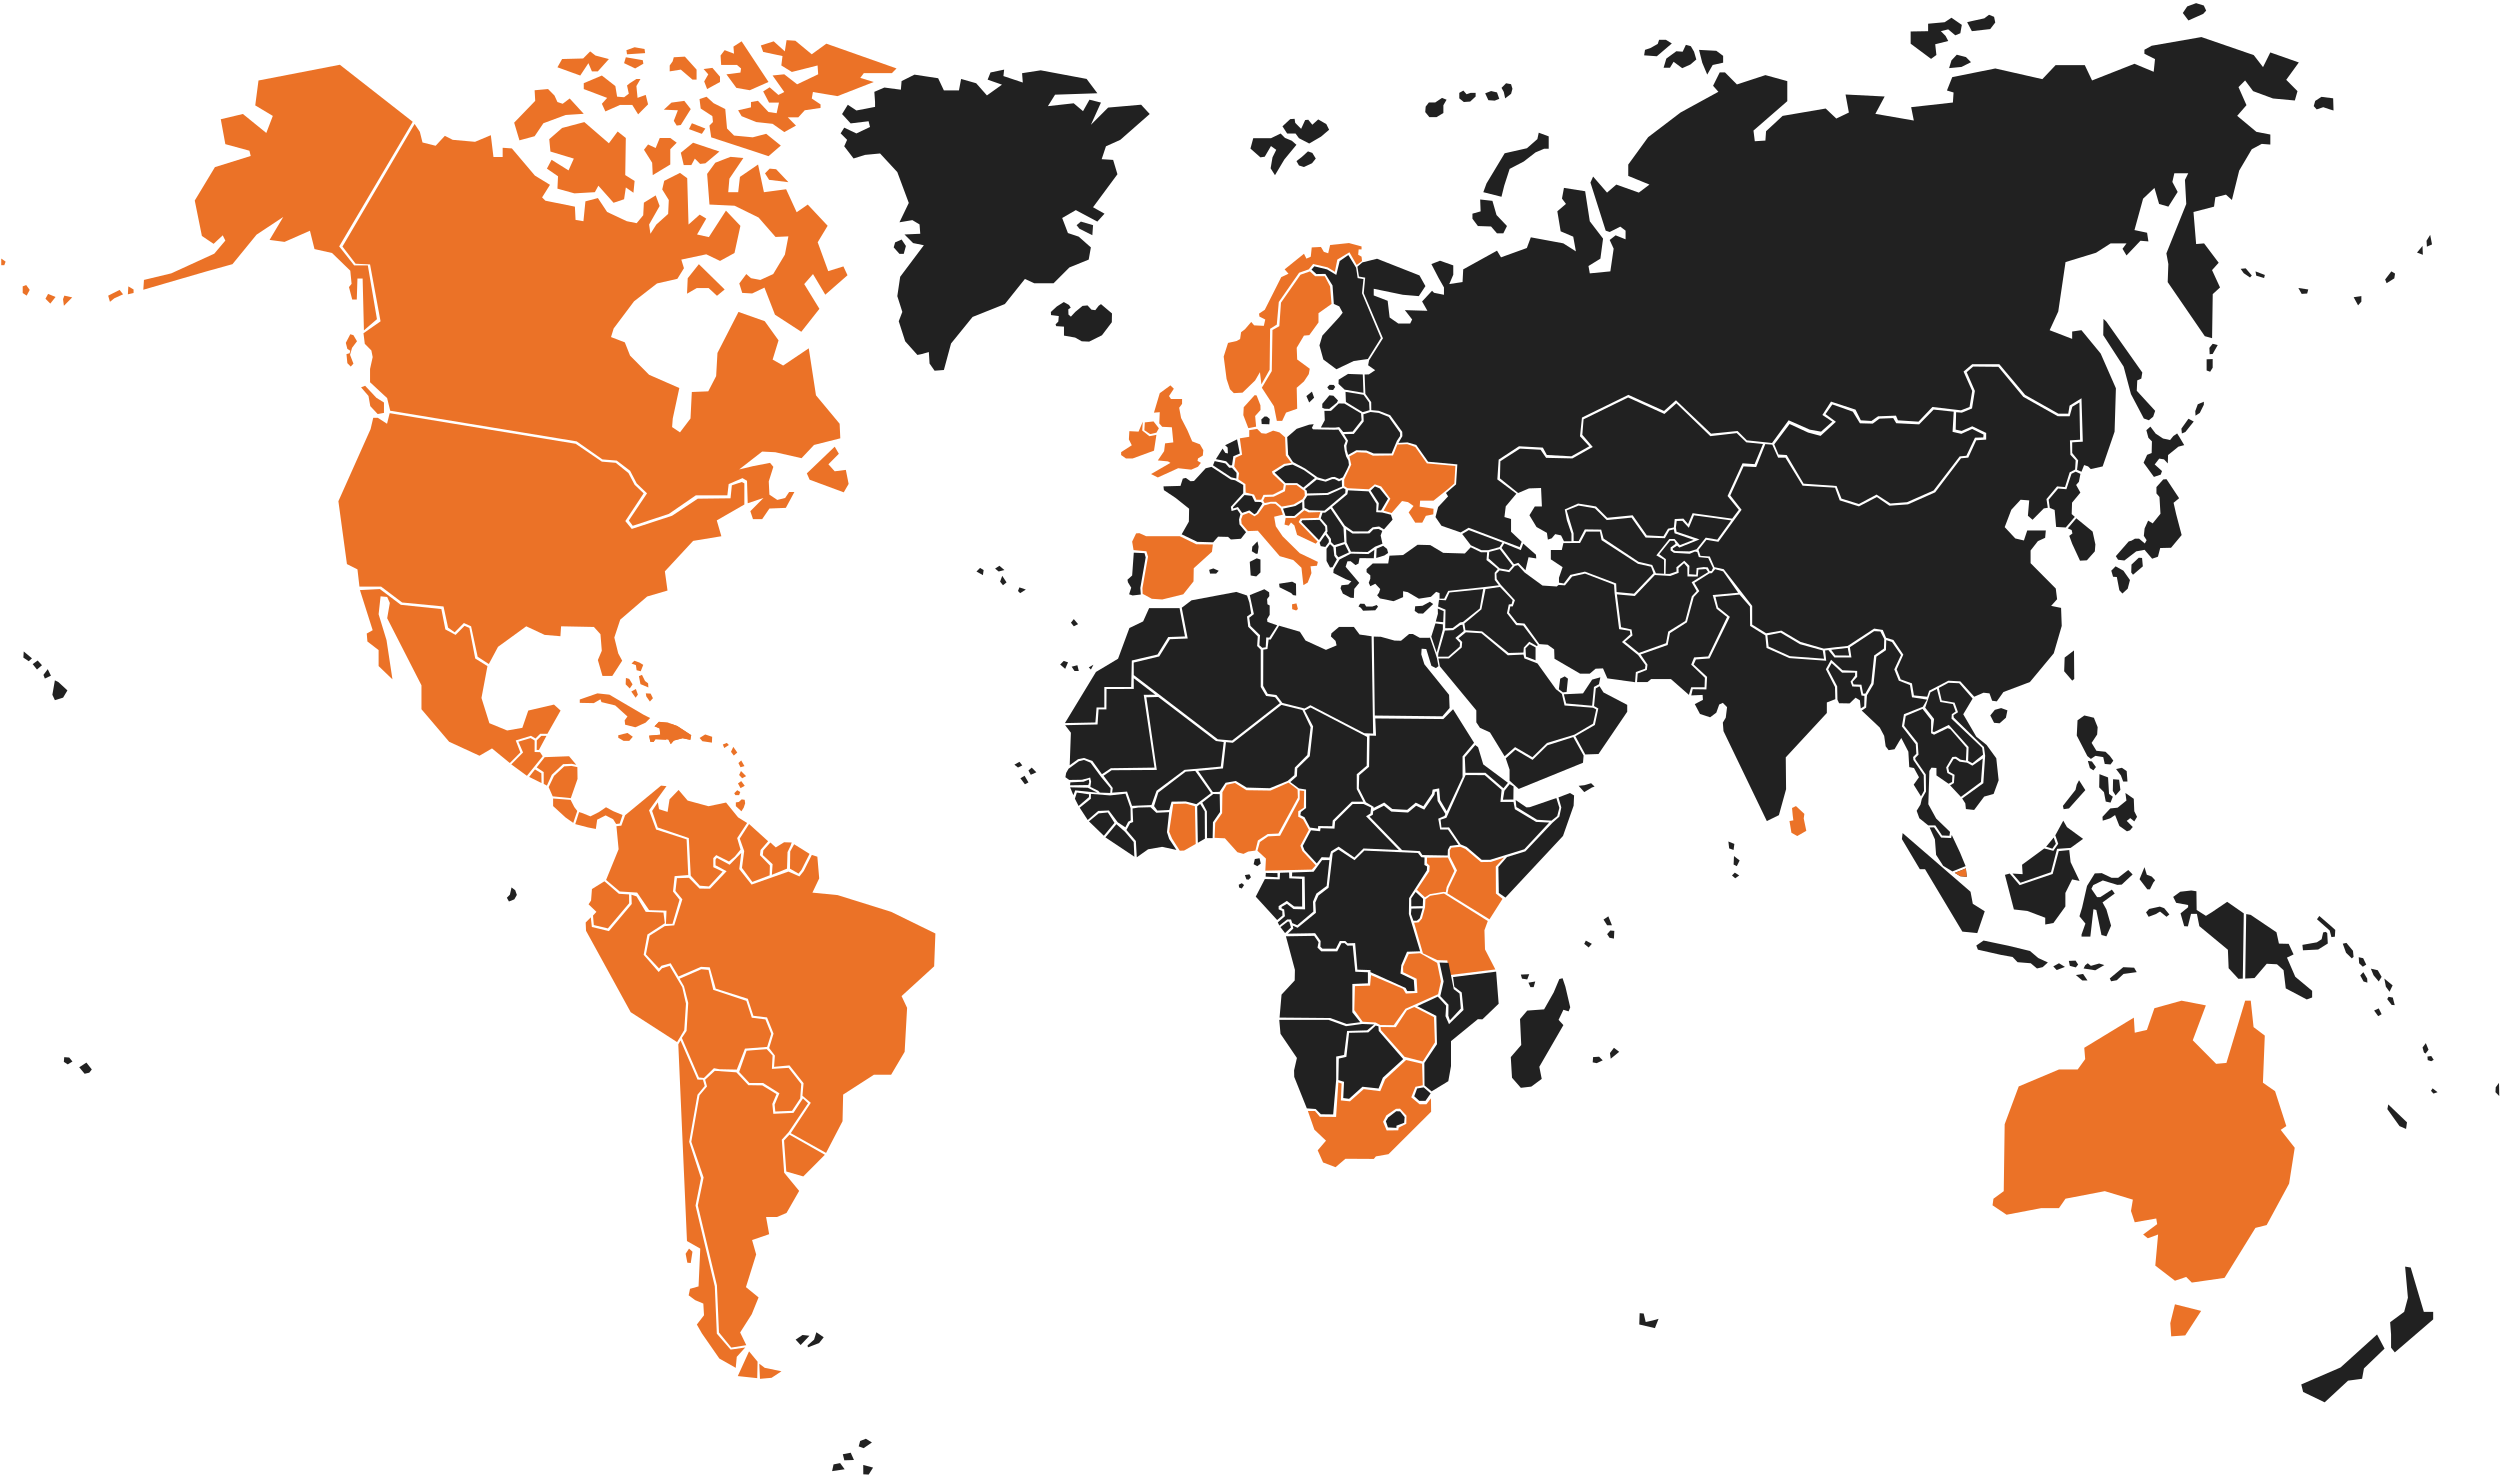 <svg id="images-img-map-partner" xmlns="http://www.w3.org/2000/svg" width="569" height="336" viewBox="0 0 569 336">
    <g fill="none" fill-rule="evenodd">
        <path fill="#212121" fill-rule="nonzero" d="M467.186 198.918L459.666 201.457 457.415 198.816 456.322 199.116 458.363 206.991 461.418 207.333 465.494 208.876 465.494 210.418 467.36 210.076 470.079 206.313 470.079 203.234 471.61 200.155 473.308 200.497 471.268 196.217 470.956 193.462 468.573 193.708zM511.014 222.717L513.126 222.603 515.905 219.355 518.24 219.469 519.741 220.814 520.239 224.955 525.017 227.476 526.241 227.026 526.241 225.514 522.406 222.32 520.515 217.951 522.015 217.225 520.905 214.818 518.684 214.764 518.126 212.189 512.238 208.216 511.236 208.047z"/>
        <path fill="#EB7227" fill-rule="nonzero" d="M84.822 143.435L83.471 144.191 83.621 146.004 86.172 147.966 86.172 151.598 89.323 154.623 87.973 145.704 86.172 139.803 86.622 135.722 88.123 135.872 88.723 137.235 88.123 140.71 95.926 155.979 95.926 161.423 102.228 168.83 109.13 172.005 111.981 170.342 116.033 173.667 118.434 171.249 117.383 168.524 120.834 167.467 121.885 168.073 122.935 167.017 124.586 167.017 127.587 161.723 126.086 160.361 120.234 161.723 118.884 165.655 115.433 166.261 111.381 164.598 109.581 158.854 110.943 151.61 108.158 149.875 106.832 142.919 105.721 142.444 103.692 144.503 101.364 143.261 100.451 138.621 91.226 137.655 86.46 134.071 81.923 134.306z"/>
        <path fill="#212121" fill-rule="nonzero" d="M306.81 85.106L304.679 86.409 304.649 87.375 306.03 88.678 310.321 89.404 310.171 85.226zM281.379 134.72L271.187 136.634 268.967 138.321 270.323 145.325 266.272 145.487 263.835 149.407 258.031 150.799 258.049 153.65 277.165 168.265 280.425 168.542 291.294 160.049 290.208 158.68 288.167 158.404 286.943 156.351 286.943 147.858 286.127 147.036 286.265 144.845 284.092 142.654 283.822 140.326 284.77 139.641 284.362 137.175 283.828 135.542z"/>
        <path fill="#212121" fill-rule="nonzero" d="M261.536 138.417L260.179 141.43 257.052 142.937 254.471 149.923 249.442 152.936 242.377 164.574 249.31 164.436 249.58 161.015 251.344 161.015 251.344 156.357 257.46 156.357 257.599 150.331 263.445 148.963 265.893 144.989 269.699 144.851 268.468 138.417z"/>
        <path fill="#212121" fill-rule="nonzero" d="M243.734 166.765L243.464 174.16 245.366 172.791 246.723 172.515 248.625 173.199 250.798 176.212 252.839 174.844 262.76 174.706 260.311 158.134 262.94 158.122 258.043 154.371 258.049 156.807 251.849 156.813 251.819 161.465 250.036 161.459 249.808 164.892 242.425 165.054z"/>
        <path fill="#212121" fill-rule="nonzero" d="M243.193 174.97L242.653 175.93 242.485 176.891 243.356 177.515 246.261 177.473 248.127 176.969 248.337 177.887 248.169 179.099 249.952 179.976 250.324 180.396 252.689 180.48 252.773 179.435 250.612 176.843 248.205 173.583 246.711 172.959 245.558 173.253z"/>
        <path fill="#212121" fill-rule="nonzero" d="M243.542 178.733L247.695 178.673 247.905 178.055 247.815 177.431 246.621 177.917 243.62 178.067zM244.304 181.002L244.718 179.886 249.766 180.414 247.581 179.291 243.56 179.195z"/>
        <path fill="#212121" fill-rule="nonzero" d="M245.486 183.445L247.845 181.416 247.869 180.792 245.09 180.39 244.646 181.782z"/>
        <path fill="#212121" fill-rule="nonzero" d="M247.563 186.638L249.94 184.573 252.377 184.465 254.405 187.16 256.128 188.295 256.776 187.034 257.352 186.71 257.31 183.937 256.164 180.648 252.647 181.038 248.295 180.69 248.271 181.806 245.738 183.829z"/>
        <path fill="#212121" fill-rule="nonzero" d="M251.236 190.221L253.655 187.286 252.143 184.915 250.06 185.125 247.845 186.944zM258.181 194.987L258.025 191.65 256.032 189.303 254.087 187.58 251.59 190.581z"/>
        <path fill="#212121" fill-rule="nonzero" d="M261.302 193.3L264.495 192.742 267.754 193.444 266.092 190.929 265.605 189.393 266.092 184.849 263.181 184.987 261.86 183.727 259.087 183.799 257.767 184.009 257.905 187.082 257.208 187.364 256.374 188.901 258.523 191.416 258.733 195.119zM253.013 175.3L263.289 175.24 260.912 158.71 263.625 158.632 276.751 168.65 278.516 168.902 277.85 174.472 269.597 175.222 263.229 179.976 262.07 183.229 257.647 183.415 256.518 180.168 253.127 180.408 253.259 179.345 251.164 176.566z"/>
        <path fill="#212121" fill-rule="nonzero" d="M272.034 175.456L275.617 180.522 272.292 183.031 269.885 182.412 266.65 182.454 266.128 184.351 263.415 184.483 262.67 183.469 263.631 180.384 269.849 175.63zM277.562 180.228L278.942 178.157 281.259 177.743 283.726 179.249 288.99 179.399 293.059 177.743 294.59 176.428 294.704 174.7 297.543 171.837 298.293 165.517 296.426 161.603 291.649 160.439 280.593 169.058 279.026 168.908 278.354 174.892 272.712 175.456 276.031 180.264z"/>
        <path fill="#EB7227" fill-rule="nonzero" d="M266.77 190.875L268.522 193.624 269.495 193.588 272.148 192.082 271.962 183.505 269.909 182.905 267.034 182.983 266.098 189.297z"/>
        <path fill="#212121" fill-rule="nonzero" d="M274.236 190.875L274.2 184.663 273.156 182.971 272.484 183.535 272.628 191.818z"/>
        <path fill="#212121" fill-rule="nonzero" d="M275.995 190.761L276.067 187.148 277.676 184.813 277.604 180.75 276.145 180.714 273.642 182.671 274.687 184.663 274.723 190.761z"/>
        <path fill="#EB7227" fill-rule="nonzero" d="M278.792 190.803L281.631 193.967 283.011 194.345 284.092 193.816 285.736 193.588 286.295 191.296 288.533 189.825 290.958 189.711 295.4 181.542 295.328 179.7 293.275 178.121 289.17 179.928 283.678 179.85 281.061 178.193 279.194 178.607 278.222 180.3 278.15 185.077 276.583 187.298 276.439 190.689z"/>
        <path fill="#212121" fill-rule="nonzero" d="M287.765 134.107L288.858 134.816 288.9 135.68 288.389 136.346 288.467 137.529 288.978 137.805 288.978 139.93 288.389 140.914 288.467 141.544 290.694 142.33 288.9 145.121 288.197 145.079 288.077 147.324 287.297 147.444 286.631 146.856 286.787 144.575 284.602 142.45 284.326 140.602 285.382 139.773 284.446 135.446z"/>
        <path fill="#212121" fill-rule="nonzero" d="M288.467 147.714L288.743 145.554 289.212 145.554 291.126 142.408 295.85 143.783 297.14 145.788 301.786 147.912 304.205 146.892 303.971 145.872 302.914 144.851 303.035 144.143 304.751 142.691 308.148 142.691 309.439 144.419 312.17 144.815 312.524 166.957 310.495 166.879 298.239 160.505 296.912 161.255 291.877 159.995 290.508 158.188 288.515 157.912 287.501 156.105 287.531 147.87zM314.27 144.929L317.392 145.794 318.874 145.836 320.711 144.299 321.569 144.299 323.13 145.163 325.104 145.163 325.458 145.139 326.707 148.729 327.061 149.887 327.391 151.622 326.803 152.054 325.789 151.544 324.618 147.726 323.562 147.648 323.484 148.945 324.186 151.189 329.81 158.152 329.93 161.141 328.291 163.032 312.902 162.858 312.668 144.887z"/>
        <path fill="#212121" fill-rule="nonzero" d="M295.256 174.892L298.101 172.125 298.863 165.33 296.966 161.705 298.293 161.027 311.137 167.719 311.059 174.286 308.797 176.212 308.797 179.597 310.279 182.466 307.662 182.466 303.329 186.752 303.215 188.048 300.015 188.006 299.973 188.595 298.149 188.355 296.9 185.996 295.964 185.534 296.084 184.813 297.26 183.913 297.26 179.7 295.634 179.447 293.671 177.989 295.178 176.662zM328.966 185.269L327.199 182.302 327.014 180.144 326.59 180.225 326.475 180.89 324.16 184.272 322.312 183.39 320.469 184.934 316.657 184.715 314.97 183.367 312.549 184.606 312.458 185.431 311.719 185.875 319.114 193.486 323.142 193.715 323.729 194.609 329.492 194.711 329.539 193.42 330.032 192.526 331.953 192.28 329.558 188.805 327.794 188.805 327.344 186.337 328.76 185.714z"/>
        <path fill="#212121" fill-rule="nonzero" d="M330.716 161.423L328.502 163.656 313.016 163.518 313.184 167.461 311.708 167.419 311.6 174.52 309.361 176.447 309.27 179.411 310.886 182.599 312.656 183.643 312.629 183.892 315.042 182.656 316.882 184.126 320.266 184.321 322.222 182.683 323.954 183.509 325.905 180.659 326.069 179.713 327.556 179.43 327.787 182.114 329.273 184.611 332.877 176.861 332.877 172.149 335.494 169.064z"/>
        <path fill="#EB7227" fill-rule="nonzero" d="M288.125 195.413L287.987 198.162 298.587 197.916 299.451 196.944 296.414 193.672 295.964 192.49 297.897 188.871 296.582 186.47 295.478 185.876 295.478 184.657 296.756 183.823 296.828 180.03 295.814 179.916 295.796 181.908 291.342 190.221 288.617 190.359 286.751 191.644 286.193 193.636z"/>
        <path fill="#212121" fill-rule="nonzero" d="M333.393 172.347L335.77 169.574 336.412 170.066 337.583 173.98 343.201 178.163 342.18 179.417 338.069 175.882 333.543 175.882zM342.066 182.004L344.443 181.968 344.479 179.003 343.609 178.469 342.408 179.988z"/>
        <path fill="#212121" fill-rule="nonzero" d="M333.579 176.398L337.919 176.422 341.766 179.766 341.496 182.521 344.479 182.521 344.785 184.177 349.611 187.064 352.588 187.214 346.928 193.294 339.155 195.689 337.229 195.689 333.795 192.76 332.439 192.19 329.81 188.319 328.075 188.343 327.871 186.566 329.21 186.122z"/>
        <path fill="#212121" fill-rule="nonzero" d="M347.414 183.757L348.14 183.721 354.221 181.632 354.911 183.859 354.425 185.738 353.11 186.782 349.827 186.572 345.127 183.685 344.965 182.088zM360.577 180.282L362.305 179.237 362.93 179.027 362.137 178.259 360.619 178.709 359.298 178.853z"/>
        <path fill="#212121" fill-rule="nonzero" d="M357.33 180.486L358.26 181.044 358.158 183.373 355.739 190.263 342.648 204.284 341.13 203.24 341.028 197.322 342.997 195.059 347.174 193.768 353.302 187.298 354.905 185.87 355.355 183.781 354.707 181.494zM299.697 196.523L300.802 195.095 302.56 195.167 302.938 193.774 304.667 192.694 308.256 195.167 310.327 193.114 318.364 193.468 310.909 185.774 311.912 185.149 312.05 183.793 310.357 182.995 307.872 182.995 303.869 186.962 303.731 188.595 300.556 188.493 300.454 189.189 298.383 188.979 296.516 192.526 296.9 193.498zM282.633 201.013L283.15 201.433 282.633 202.231 282.009 201.985 281.943 201.361zM284.368 198.996L284.716 199.657 284.2 200.215 283.684 200.143 283.33 199.17zM285.328 196.697L286.157 197.148 286.949 196.553 286.673 195.335 285.604 195.515zM291.264 200.143L287.879 200.071 285.808 204.074 290.676 209.398 291.883 208.39 291.847 207.345 291.018 206.961 291.018 206.229 292.885 205.046 294.542 206.301 296.372 206.337 296.336 200.041 293.437 199.903 293.401 198.582 291.336 198.648z"/>
        <path fill="#212121" fill-rule="nonzero" d="M288.059 199.518L290.784 199.657 290.748 198.714 288.095 198.684zM294.067 199.452L296.936 199.524 297.038 206.973 294.415 206.901 292.897 205.719 291.721 206.379 291.667 206.709 292.273 207.003 292.447 208.534 290.826 209.926 291.174 210.658 292.969 209.266 293.833 209.266 294.109 210.1 295.25 210.586 298.911 207.489 298.839 205.226 299.601 203.384 301.948 201.643 302.578 195.755 300.91 195.761 298.977 198.408 294.103 198.582z"/>
        <path fill="#212121" fill-rule="nonzero" d="M292.477 212.369L293.827 211.091 293.431 209.764 293.095 209.74 291.432 211.013zM299.319 212.393L300.574 214.176 300.526 215.49 300.988 215.91 304.061 215.91 304.943 214.176 306.198 214.176 306.708 214.692 308.43 214.644 308.941 220.694 311.918 220.79 311.918 221.258 319.918 224.865 320.291 225.568 321.965 225.568 321.779 223.035 318.754 221.582 318.94 219.662 320.243 216.612 323.22 216.516 320.663 208.029 320.711 204.422 324.756 198.096 324.804 197.208 324.198 196.878 324.222 195.161 323.484 195.095 322.739 194.147 310.525 193.594 308.286 195.773 304.619 193.36 303.329 194.153 302.392 202.033 300.075 203.822 299.379 205.407 299.505 207.753 295.328 211.169 294.217 210.664 294.367 211.319 293.131 212.501z"/>
        <path fill="#212121" fill-rule="nonzero" d="M323.892 204.566L323.82 206.229 321.203 206.283 321.203 204.446 322.205 203.012zM323.802 206.745L323.136 208.99 322.487 209.554 321.695 209.554 321.131 208.035 321.239 206.799z"/>
        <path fill="#EB7227" fill-rule="nonzero" d="M324.312 204.23L325.452 203.504 328.537 203 329.066 203.054 329.264 201.883 331.004 198.222 329.54 195.173 324.792 195.203 324.762 196.457 325.398 197.07 325.302 198.324 322.493 202.526z"/>
        <path fill="#EB7227" fill-rule="nonzero" d="M331.611 198.096L329.696 202.111 329.444 203.33 339.005 209.242 341.97 204.584 340.47 203.366 340.44 197.232 342.318 195.179 339.323 196.175 337.06 196.205 333.519 193.216 332.403 192.736 330.332 192.928 329.966 193.54 330.014 194.981zM340.344 220.646L337.985 216.084 337.859 211.715 338.621 209.626 328.646 203.36 325.518 203.876 324.432 204.68 324.336 206.511 323.634 209.05 322.901 209.92 321.851 210.016 323.862 216.985 327.145 218.527 329.408 218.593 329.858 221.93z"/>
        <path fill="#EB7227" fill-rule="nonzero" d="M310.141 232.542L313.088 232.722 314.132 233.298 317.217 233.334 319.876 229.607 327.307 226.282 327.955 223.353 327.091 219.157 323.214 216.949 320.627 217.129 319.336 219.986 319.372 221.288 322.421 222.771 322.601 225.994 319.978 226.138 319.33 225.051 312.044 221.942 311.828 224.331 308.382 224.439 308.238 229.901z"/>
        <path fill="#212121" fill-rule="nonzero" d="M294.722 220.742L294.674 223.155 291.679 226.372 291.228 231.6 302.752 231.702 306.498 233.058 309.589 232.656 307.788 230.399 307.794 223.953 311.335 223.803 311.335 221.288 308.46 221.168 307.884 215.214 306.672 215.232 306.018 214.644 305.303 214.68 304.355 216.516 300.706 216.516 299.859 215.664 300.111 214.458 299.115 212.999 292.675 213.101zM329.678 228.671L329.642 231.168 330.002 232.218 332.481 229.541 332.193 226.138 330.866 225.123 329.684 219.151 327.637 219.079 328.567 223.383 327.811 226.72z"/>
        <path fill="#212121" fill-rule="nonzero" d="M325.831 248.394L329.636 246.077 330.248 242.638 330.248 236.96 336.352 231.966 337.397 232.002 341.094 228.455 340.518 221.144 330.716 222.381 331.004 224.589 332.691 225.892 333.087 229.871 329.786 233.094 328.994 231.288 329.138 228.899 327.235 226.834 322.565 229.007 326.911 231.216 327.055 237.656 324.18 241.923 324.216 247.055z"/>
        <path fill="#EB7227" fill-rule="nonzero" d="M319.69 240.543L323.82 241.593 326.587 237.254 326.371 231.504 321.881 229.187 320.195 229.949 317.68 233.785 314.198 233.749 314.306 234.463z"/>
        <path fill="#212121" fill-rule="nonzero" d="M299.445 252.409L300.628 253.603 303.431 253.64 304.115 245.681 304.115 240.471 305.91 240.111 306.594 234.649 311.155 234.505 312.77 233.166 310.039 233.058 306.342 233.562 302.356 232.116 291.156 232.116 291.444 235.297 295.178 240.795 294.53 243.616 294.566 245.099 297.435 252.265z"/>
        <path fill="#212121" fill-rule="nonzero" d="M305.904 246.221L305.723 249.912 307.05 250.092 310.099 247.343 313.76 247.739 314.733 245.279 319.366 241.047 313.802 234.643 313.73 233.592 313.118 233.412 311.431 234.967 307.05 235.075 306.438 240.537 304.715 240.933 304.613 245.825zM322.529 247.739L321.881 249.51 323.034 250.56 324.432 250.56 325.614 248.862 324.036 247.487zM317.788 252.913L318.652 252.949 319.696 254.252 319.588 255.554 317.83 256.202 317.83 256.707 315.891 256.599 315.423 255.188 315.957 254.324z"/>
        <path fill="#EB7227" fill-rule="nonzero" d="M315.267 245.645l-1.129 2.707-3.757-.469-3.127 2.78-2.077-.205.168-3.841-.738-.258-.516 7.857-3.685-.036-1.11-1.309-1.627-.018 1.482 4.256 2.647 2.503-1.89 2.202 1.224 2.761 2.833 1.08 2.257-1.92 6.464.036.462-.576 2.87-.504 9.704-9.664-.036-3.043-1.038 1.345h-1.554l-1.891-1.585.96-2.389 1.65-.336-.15-4.91-3.655-.846-4.741 4.382zm3.373 6.686l1.47 1.597-.041 1.848-1.723.87-.108.613-2.63.03-.821-1.98.75-1.453 2.197-1.489.906-.036z"/>
        <path fill="#212121" fill-rule="nonzero" d="M191.329 30.355L192.8 31.826 192.146 33.296 194.27 36.069 196.881 35.253 200.308 34.929 204.228 39.172 206.839 46.189 204.72 50.594 207.655 50.102 209.288 51.08 209.45 53.205 205.86 53.367 207.817 55.324 210.266 55.816 204.882 62.994 204.228 67.4 205.368 70.989 204.552 73.114 206.022 77.682 208.795 80.785 209.612 80.623 211.406 80.131 211.568 82.741 212.709 84.374 214.828 84.212 216.46 78.174 221.358 72.136 228.704 69.201 233.272 63.487 235.391 64.465 239.796 64.465 243.386 60.876 247.791 59.081 248.283 56.308 245.51 53.859 243.061 53.043 241.753 49.616 244.856 47.821 249.754 50.432 251.386 48.637 248.775 47.167 254.327 39.658 253.349 36.393 250.738 36.231 251.716 33.296 254.982 31.826 261.674 25.949 259.717 23.831 252.209 24.485 248.289 28.404 250.576 23.345 247.965 22.69 246.495 25.301 244.376 23.507 238.5 24.161 240.132 21.55 249.76 21.226 247.311 17.961 236.867 16.004 232.624 16.658 232.786 18.783 228.38 17.312 228.542 15.842 225.439 16.496 224.785 18.129 228.05 19.269 224.623 21.718 222.174 18.945 218.747 17.967 218.255 20.578 214.828 20.578 213.519 17.805 208.135 16.988 205.2 18.459 205.038 20.416 201.287 19.923 199 20.902 199.162 23.189 199.162 24.329 194.919 25.145 192.962 23.843 191.653 25.961 193.61 28.086 197.691 27.594 198.016 28.903 194.913 30.373 192.146 29.053z"/>
        <path fill="#212121" fill-rule="nonzero" d="M206.184 55.984L205.692 57.779 204.714 57.779 203.405 56.308 203.73 55.168 205.206 54.514z"/>
        <path fill="#282828" fill-rule="nonzero" d="M248.781 51.248L248.619 53.535 245.684 52.065 245.03 51.248 246.008 50.432z"/>
        <path fill="#212121" fill-rule="nonzero" d="M189.715 333.3L189.385 334.83 192.242 334.41 191.209 332.999zM191.827 330.983L192.17 332.369 194.354 332.291 193.622 330.641zM196.485 335.556L197.715 335.61 198.712 334.026 196.473 333.42zM195.771 327.97L195.441 329.194 196.563 329.602 198.448 328.306 197.067 327.459z"/>
        <path fill="#EB7227" fill-rule="nonzero" d="M456.052 271.112L453.711 272.828 453.501 274.329 456.695 276.472 464.575 274.971 468.621 274.971 470.109 272.822 479.052 271.106 485.439 273.038 485.012 275.613 485.865 278.188 490.762 277.33 490.973 278.614 487.779 280.973 488.842 281.831 491.183 280.973 490.546 288.056 495.018 291.489 497.575 290.631 498.853 291.915 506.308 290.841 513.336 279.467 515.893 278.824 521.001 269.383 522.28 261.232 519.086 257.157 520.365 256.298 517.808 248.358 515.041 246.425 515.467 235.699 512.91 233.767 512.274 227.758 510.996 227.758 506.734 241.917 504.393 242.133 499.069 236.768 502.052 228.827 496.519 227.752 490.342 229.469 488.638 234.403 485.871 235.045 485.661 231.612 474.377 238.478 474.587 241.053 472.882 243.412 468.621 243.412 459.461 247.271 456.262 255.878zM493.956 301.152L494.166 304.153 497.359 303.937 500.978 298.361 495.018 296.861z"/>
        <path fill="#212121" fill-rule="nonzero" d="M548.041 295.36L547.188 298.577 543.995 300.936 544.205 303.727 544.205 306.728 545.058 307.803 553.791 300.294 553.791 298.577 551.66 298.577 548.677 288.494 547.404 288.278zM542.723 306.944L538.035 311.452 537.609 313.811 534.416 314.237 529.092 319.171 524.194 316.812 523.768 315.095 532.711 311.236 541.018 303.727zM543.365 252.445L546.132 256.304 547.62 256.947 547.831 255.446 543.575 251.371zM432.872 190.977L436.948 197.826 438.136 197.826 446.629 212.033 450.026 212.375 451.725 207.411 449.006 205.701 448.496 202.964 433.04 189.609zM459.858 200.917L466.808 198.51 468.183 193.204 471.28 192.982 474.113 190.929 470.439 188.253 469.599 186.782 467.786 190.125 468.453 192.046 467.348 193.648 465.266 193.114 460.218 196.818 460.35 198.96 458.045 198.822z"/>
        <path fill="#212121" fill-rule="nonzero" d="M465.698 192.712L467.114 193.156 467.912 192.04 467.426 190.617zM474.641 210.202L473.759 212.699 473.759 213.173 475.763 213.173 476.471 206.931 477.12 207.111 478.296 212.813 479.419 213.113 480.481 210.676 479.419 206.991 478.536 205.389 481.309 203.366 480.661 202.472 478.008 204.194 477.3 204.194 476.003 202.291 476.417 201.457 478.602 200.389 481.903 201.397 482.906 201.337 485.385 199.02 484.382 198.012 482.083 199.795 480.607 199.795 478.368 198.726 476.778 198.786 475.007 201.637 473.885 206.571 473.284 208.54zM486.963 200.101L488.734 202.417 489.322 202.417 490.09 200.875 490.504 200.341 489.736 199.506 488.614 199.092 488.086 197.37zM489.148 206.877L488.44 207.651 489.028 208.66 490.618 208.065 491.621 207.471 493.097 208.66 493.746 208.126 492.569 206.697 491.567 206.343zM449.81 215.196L450.164 216.144 455.416 217.333 458.069 217.807 459.191 218.995 462.198 219.235 463.615 220.424 464.911 220.124 466.094 219.055 463.909 218.047 462.024 216.444 457.127 215.256 451.461 214.068zM467.33 219.95L468.099 220.784 469.983 220.07 468.627 219.235zM471.1 219.83L472.456 220.184 472.984 219.53 472.396 218.635 470.866 218.701zM472.462 221.912L473.939 223.161 475.115 223.161 474.113 221.672zM474.227 220.424L476.88 220.838 478.944 219.65 477.768 219.295 475.883 219.83 475.175 219.235 474.581 219.71zM480.187 222.687L480.481 223.341 481.777 223.101 483.308 221.672 486.315 221.258 485.727 220.25 483.254 220.13zM527.345 209.224L530.232 211.781 530.629 213.281 531.415 213.191 531.505 211.649 530.629 210.856 527.874 208.474zM528.75 212.225L528.402 213.767 527.309 214.476 524.026 215.052 524.158 216.288 527.615 216.114 529.806 214.746 529.674 212.363 529.32 212.093zM533.96 216.853L535.274 218.131 535.67 217.777 535.538 216.408 534.05 214.602 533.215 214.782zM536.937 219.235L537.771 220.028 538.557 219.542 537.855 218.083 536.847 217.867zM537.195 222.014L537.939 223.383 538.815 223.647 538.773 222.723 537.897 221.264zM540.22 221.972L541.402 223.383 542.057 222.326 541.18 220.826 539.608 220.472zM543.023 224.577L543.857 225.724 544.559 224.271 542.675 222.723zM543.329 227.398L544.337 228.725 545.04 228.767 544.601 227.044 543.635 226.87zM540.352 229.997L541.27 231.276 542.057 230.831 541.402 229.511zM551.372 238.412L551.684 239.535 552.056 239.787 552.734 238.91 552.116 237.416zM552.548 241.281L553.352 241.533 553.911 241.221 553.352 240.345 552.488 240.471zM553.292 248.274L553.851 248.898 554.781 248.586 553.665 247.709zM568.028 247.457L567.968 248.58 568.832 249.456 568.772 246.461zM472.672 178.565L472.384 179.778 469.515 183.421 469.689 184.171 470.896 183.997 474.623 179.832 473.188 177.581zM477.774 179.201L478.866 180.3 479.268 182.436 480.361 182.671 480.877 181.338 480.019 180.702 479.791 176.945 477.834 176.194zM480.877 180.012L481.507 181.05 482.6 179.778 482.312 177.467 480.937 177.353zM482.714 176.482L483.23 177.869 484.208 177.869 484.034 175.498 482.942 174.748 481.621 175.036zM483.974 182.208L481.963 183.829 480.301 184.003 478.524 185.912 478.584 186.782 480.247 186.26 481.393 185.51 482.372 187.994 484.094 189.207 484.784 188.973 485.415 188.223 484.04 186.836 484.844 186.2 485.763 186.95 486.393 185.912 485.763 184.639 485.649 181.806 483.746 180.474zM472.846 163.938L472.672 167.407 475.085 172.089 475.889 172.725 476.922 172.029 478.698 172.317 479.04 173.877 480.361 173.992 480.991 173.127 480.187 172.029 479.208 171.104 477.144 170.876 476.051 169.082 477.312 167.173 477.426 165.499 476.568 163.362 474.395 162.84zM475.655 174.808L476.459 175.33 477.036 174.58 476.117 173.307 475.199 173.187zM454.024 161.561L452.991 162.834 453.85 164.508 455.11 164.622 456.544 163.35 456.887 161.675 455.458 161.159zM469.917 149.659L469.803 152.78 471.64 154.917 472.096 154.515 472.042 148.038zM480.529 129.882L480.931 131.268 481.789 131.329 482.366 134.336 483.056 135.086 484.262 133.987 484.778 132.019 483.284 129.882 481.507 128.898zM485.127 128.496L485.066 130.29 485.469 130.812 487.707 128.904 487.533 126.995 486.789 126.935z"/>
        <path fill="#212121" fill-rule="nonzero" d="M481.561 126.587L482.077 127.397 483.512 127.571 486.207 125.488 488.104 125.14 489.826 127.163 491.147 126.701 491.663 124.732 494.13 124.672 496.543 121.779 495.282 116.977 494.706 114.433 495.966 113.394 493.097 109.061 492.353 109.121 490.805 110.855 490.805 112.302 491.495 113.112 491.723 116.929 489.946 119.126 488.914 118.49 488.11 120.285 487.936 121.959 488.566 122.944 488.164 123.694 486.843 122.595 485.925 122.595 485.121 123.058 484.49 123.232zM488.512 97.909L488.974 99.643 489.778 100.454 489.718 103.113 488.686 103.515 487.881 105.309 490.234 108.545 491.783 108.022 492.071 107.212 490.408 105.712 491.441 104.379 492.533 104.553 493.391 105.477 493.451 103.569 495.804 101.66 497.125 101.312 496.032 99.463 495.516 98.653 494.658 99.229 493.914 100.154 492.305 99.805 490.642 98.707 489.43 97.098zM496.483 97.561L496.597 98.659 497.401 98.311 499.291 95.94 498.091 95.304zM499.64 93.569L499.7 94.608 500.678 93.971 501.596 92.123 501.596 91.432 500.216 92.009zM502.857 79.17L502.917 80.617 503.607 80.557 504.753 78.534 503.601 78.246zM502.227 84.32L503.031 84.608 503.607 83.684 503.607 81.721 502.227 81.775zM478.698 76.283L483.344 83.456 485.006 89.698 487.936 95.25 489.082 95.652 490.06 94.842 490.516 93.509 486.327 88.942 486.441 86.571 487.359 86.169 487.587 84.782 479.382 73.162 478.752 72.58zM509.975 61.188L510.665 62.172 512.1 63.157 512.502 62.694 511.122 61.074zM513.529 62.754L515.305 63.277 515.479 62.58 513.354 61.77zM523.858 66.89L525.107 66.806 525.359 65.882 523.108 65.545zM536.697 69.495L537.447 68.654 537.447 67.394 535.694 67.646zM542.861 63.613L543.191 64.453 544.944 63.361 545.112 62.268 544.277 61.764zM550.111 57.485L551.444 57.989 551.36 55.972zM552.278 54.796L552.362 56.14 553.527 55.636 553.112 53.451zM526.943 22.966L526.607 24.143 527.273 24.899 528.774 24.395 530.274 24.899 531.109 25.151 531.025 22.378 528.36 22.042z"/>
        <path fill="#EB7227" fill-rule="nonzero" d="M29.104 66.986L30.401 66.686 30.401 65.882 29.206 65.179zM24.621 67.292L25.023 68.696 26.019 67.892 28.012 66.986 27.214 65.984zM14.645 67.286L14.345 68.09 14.543 69.597 16.44 67.688zM10.948 66.89L10.348 67.994 11.446 69.099 12.646 67.592zM5.966 64.879L5.168 65.179 5.168 66.686 6.068 67.286 6.764 65.984zM1.278 59.549L.978 60.354.282 60.354.282 58.847z"/>
        <path fill="#212121" fill-rule="nonzero" d="M373.097 301.452L376.662 302.281 377.485 300.162 376.206 300.528 374.562 300.894 374.105 298.961 373.187 298.877zM366.423 239.673L366.603 240.963 368.524 239.396 367.335 238.478zM362.587 240.597L362.497 241.791 363.41 241.977 364.778 241.335 363.956 240.507zM353.626 225.868L351.436 229.733 347.6 230.009 345.956 231.942 346.232 237.836 343.855 240.597 344.131 245.291 346.142 247.589 348.519 247.313 350.895 245.561 350.349 242.8 355.829 233.316 354.731 232.122 355.829 229.823 357.017 230.189 357.384 229.271 356.285 224.577 355.643 222.645 354.905 222.831zM346.412 222.735L347.6 222.921 348.056 221.726 346.136 221.816zM348.326 224.673L349.059 224.673 349.425 223.383 347.87 223.659zM360.571 214.818L361.573 215.646 362.305 214.818 360.937 214.08zM364.958 209.296L365.781 210.586 366.879 210.586 366.057 208.558zM365.781 212.609L366.327 213.437 367.329 213.623 367.419 211.871 366.513 211.781zM393.558 193.09L394.561 193.456 394.741 192.076 393.378 191.524zM394.567 196.77L395.299 197.136 395.941 195.845 394.657 194.837zM394.201 199.254L394.933 199.897 395.845 199.254 394.843 198.612zM222.246 130.08L223.711 130.902 223.873 129.756 223.062 129.258zM226.484 129.42L227.3 130.074 228.602 129.744 227.462 128.766zM227.624 132.379L228.272 133.201 229.089 132.547 228.11 131.064zM231.693 134.51L232.18 135.002 233.482 134.18 232.018 133.687zM243.746 141.724L244.394 142.546 245.372 142.054 244.394 140.902zM247.809 151.898L248.295 152.39 248.859 151.292zM243.908 151.736L244.556 152.72 245.534 152.72 245.21 151.406zM241.297 151.244L242.437 152.228 243.085 150.751 242.113 150.421zM230.877 174.04L231.693 174.694 232.672 174.202 232.018 173.385zM234.076 175.366L234.604 176.344 235.877 175.774 234.821 174.706zM232.24 177.131L233.266 178.505 234.076 178.079 233.194 176.56zM5.318 149.671L6.542 150.493 7.275 149.839 5.402 148.272zM7.437 151.153L8.415 152.384 9.555 151.4 8.577 150.331zM9.885 153.614L10.21 154.437 11.596 153.782 10.864 152.3zM11.92 158.128L12.49 159.358 14.363 158.782 15.341 157.138 13.301 155.247 12.49 154.845zM14.615 240.609L14.531 241.677 15.425 242.254 16.488 241.599 15.756 240.693zM18.036 242.914L19.261 244.39 20.323 244.144 20.893 243.406 19.669 241.845z"/>
        <path fill="#EB7227" fill-rule="nonzero" d="M164.518 169.454L164.836 170.252 165.892 169.562 165.682 169.346 165.418 169.082zM166.372 171.11L167.009 171.963 167.801 171.273 166.901 169.988zM168.065 173.667L168.539 174.628 169.44 174.364 168.701 173.079zM168.221 176.386L168.911 177.131 169.812 176.65 168.647 175.48zM167.963 178.307L168.545 179.375 169.5 178.841 168.701 177.773zM167.111 180.54L167.375 180.966 168.221 180.966 168.485 180.27 167.801 179.85zM168.167 182.521L167.477 182.629 167.477 183.481 168.749 184.651 169.278 183.799 169.596 182.839 169.488 182.04 168.803 181.932zM160.502 167.161L159.23 167.959 159.866 168.704 162.033 169.022 162.087 167.695zM148.972 165.312L150.119 165.781 150.287 167.215 147.748 167.437 148.006 168.818 148.744 168.872 149.17 168.235 152.135 168.332 152.67 169.358 153.354 168.554 155.353 168.013 157.111 168.386 157.315 167.323 154.146 165.252 152.093 164.484 149.975 164.286z"/>
        <path fill="#EB7227" fill-rule="nonzero" d="M154.146 165.246L152.646 164.736 152.141 168.338 152.67 169.352 153.36 168.554 155.371 168.019 157.117 168.392 157.321 167.323zM152.033 164.502L151.787 167.035 151.583 168.368 149.176 168.235 148.75 168.878 148.012 168.824 147.748 167.437 150.287 167.227 150.131 165.787 148.966 165.306 149.969 164.286z"/>
        <path fill="#212121" fill-rule="nonzero" d="M182.656 303.841L181.084 304.898 182.224 306.134 184.235 304.015zM185.285 304.898L183.797 306.218 183.887 306.656 186.426 305.684 187.476 304.363 185.807 303.223zM242.125 68.745L240.541 69.747 239.178 71.007 239.214 71.71 240.979 71.932 240.871 73.192 240.246 73.822 240.396 74.23 242.161 74.344 242.161 76.385 244.7 76.829 246.207 77.682 247.899 77.754 250.804 76.307 253.049 73.342 253.085 71.337 251.722 70.185 250.582 69.219 250.066 69.591 249.292 70.593 248.409 70.479 247.527 69.513 246.387 69.621 244.73 70.995 243.734 72.07 243.181 71.59 243.145 70.401 243.698 70.029 243.302 69.411zM291.468 30.391L289.272 31.459 285.238 31.459 284.602 33.812 286.865 35.811 287.855 35.667 289.272 33.242 290.472 34.1 289.62 35.811 289.194 38.308 290.184 39.874 292.309 36.309 295.07 32.954 294.007 32.03 292.459 31.387zM291.889 28.746L292.951 30.385 294.86 30.385 295.64 31.453 297.975 32.666 300.664 31.099 302.506 29.533 301.87 28.248 300.027 27.18 298.683 28.392 297.765 27.252 297.056 27.324 296.138 29.323 294.794 27.966 294.65 27.042 293.659 27.108zM296.276 35.739L295.076 36.663 295.64 37.66 296.774 38.014 298.617 37.155 299.469 36.087 298.689 34.803 297.693 34.454zM329.24 22.696L328.513 23.945 328.513 25.715 326.965 26.652 325.314 26.652 324.384 25.505 324.486 24.257 325.212 23.321 326.659 23.321 328.207 22.282zM332.133 22.384L333.165 23.219 334.612 23.116 335.854 21.97 335.854 21.136 334.72 21.136 333.789 21.448 333.063 20.614 332.133 21.136zM338.753 22.804L340.2 22.906 341.232 22.492 340.716 21.034 339.371 20.722 338.027 21.244zM342.78 18.951L341.748 19.995 342.264 20.932 342.576 22.39 343.921 21.352 344.233 20.205 343.915 19.161zM349.905 31.657L347.528 33.74 342.462 34.887 338.327 41.759 337.601 43.74 341.736 44.784 342.354 42.287 343.597 38.434 346.802 36.765 349.491 34.683 351.454 33.848 352.486 33.848 352.486 31.039 350.217 30.199zM339.677 45.714L340.608 48.944 342.985 51.44 342.156 53.109 340.71 53.109 339.365 51.548 336.37 51.446 335.128 49.778 335.128 48.631 336.988 48.109 336.886 45.402zM379.159 9.06L377.611 9.06 377.299 9.996 375.648 10.932 374.406 11.346 374.202 12.595 377.095 12.805 380.504 9.894zM382.977 11.766L381.53 11.664 379.255 13.333 378.637 15.416 380.084 15.416 380.912 14.059 382.875 15.518 384.735 14.684 386.08 13.537 385.564 11.766 384.837 10.518 383.703 10.206zM387.43 14.269L388.565 16.976 389.807 14.792 392.184 14.269 392.184 12.709 390.635 11.562 386.704 11.352zM445.026 8.039L446.173 7.565 446.509 5.662 444.156 4.036 442.608 5.056 438.838 5.398 438.838 7.097 434.865 7.163 434.865 9.942 439.51 13.399 440.723 12.517 440.453 10.074 443.418 9.33 442.812 8.177 441.737 7.091 443.412 6.683zM448.796 7.091L452.973 6.617 454.12 5.122 453.85 3.832 452.703 3.358 451.629 4.174 448.532 4.852 447.721 5.056zM445.363 12.451L444.156 13.741 443.616 15.506 446.443 15.236 448.598 14.149 447.451 12.991zM499.832.717L497.815 1.461 496.807 2.955 498.085 4.654 501.452 3.159 502.124 2.415 501.584 1.257z"/>
        <path fill="#EB7227" fill-rule="nonzero" d="M408.017 185.528L408.167 186.716 407.285 186.866 407.729 189.537 409.056 190.281 411.115 189.093 410.526 186.278 410.676 185.239 408.762 183.463 407.867 183.895zM131.956 159.971L135.15 160.031 136.656 159.154 136.89 159.797 140.023 160.559 142.808 163.074 142.172 163.95 142.286 164.946 144.609 165.529 146.932 164.478 147.976 163.428 146.469 162.666 138.697 158.104 135.972 157.81 131.956 159.208zM142.46 154.299L142.4 155.757 143.33 156.693 143.967 155.757 143.216 154.533zM143.679 157.396L144.663 158.8 145.185 158.098 144.723 156.813zM146.986 157.804L147.1 158.506 147.91 159.676 148.606 158.914 148.09 157.864zM145.767 155.703L145.419 153.89 146.115 153.596 146.812 155.001 147.508 155.529 147.568 156.465zM144.897 152.546L144.723 151.376 143.739 151.027 144.375 150.385 145.533 150.793 146.403 151.322 145.827 152.78zM140.719 167.341L140.719 167.923 141.938 168.626 143.216 168.626 144.027 167.689 142.808 166.813z"/>
        <path fill="#212121" fill-rule="nonzero" d="M496.23 202.958L494.622 204.134 495.288 205.479 498.013 205.983 498.013 206.487 496.29 207.885 497.125 210.796 497.959 210.85 498.679 207.993 500.012 207.993 500.57 210.79 507.07 216.168 507.238 220.37 509.459 222.777 510.461 222.723 510.684 207.885 506.908 205.256 503.349 207.663 502.07 208.45 499.958 207.105 499.904 202.85 498.733 202.676z"/>
        <path fill="#EB7227" fill-rule="nonzero" d="M50.25 27.138L51.288 32.81 56.768 34.304 57.062 35.499 48.917 38.038 44.326 45.648 45.952 53.709 48.617 55.498 50.694 53.559 51.288 54.754 48.767 57.737 38.99 62.214 32.766 63.709 32.615 65.948 46.985 61.77 52.909 60.125 58.389 53.409 64.463 49.382 61.354 54.604 64.763 55.054 70.543 52.515 71.581 56.692 75.579 57.587 79.726 61.614 80.02 64.597 79.426 65.341 80.164 68.174 81.203 68.174 81.353 63.397 82.535 63.397 82.829 75.185 85.794 72.646 83.717 60.408 80.608 60.408 77.199 56.08 93.939 27.72 77.349 14.738 58.833 18.321 58.094 23.993 62.092 26.382 60.609 30.265 55.285 25.943z"/>
        <path fill="#212121" fill-rule="nonzero" d="M116.051 203.63L115.361 204.326 115.835 205.178 117.053 204.698 117.635 203.684 117.263 202.616 116.423 201.979z"/>
        <path fill="#EB7227" fill-rule="nonzero" d="M121.813 22.954L117.023 27.918 118.224 31.94 121.681 31.003 123.679 28.05 128.733 26.172 132.857 25.901 129.664 22.414 128.067 23.621 126.867 23.219 126.2 21.742 124.736 20.265 121.681 20.542zM126.873 15.314L132.064 17.192 133.925 14.377 134.723 16.256 136.056 16.256 138.583 13.441 135.522 12.637 134.321 11.7 132.725 13.309 127.935 13.435zM132.863 18.933L132.863 20.271 138.187 22.282 136.986 23.621 137.784 25.361 141.11 23.885 143.907 23.885 145.239 26.027 147.502 23.747 146.968 21.598 145.107 22.27 144.843 19.587 145.773 17.979 144.843 17.979 143.378 18.915 142.712 19.449 143.114 21.328 142.052 22.132 140.455 22 140.053 19.587 136.986 17.192zM142.04 14.371L144.567 15.578 146.427 14.503 146.295 13.699 142.442 13.033zM142.574 11.424L142.706 12.361 146.83 12.091 146.698 11.154 144.435 10.752zM153.09 13.969L152.424 14.906 152.424 16.244 154.95 15.842 157.609 18.123 158.54 18.123 158.54 15.842 155.881 12.889 153.354 13.033zM161.205 16.922L160.274 18.531 160.941 20.271 163.87 18.663 163.87 17.456 162.141 15.446 160.142 15.716zM164.134 14.774L167.729 14.774 168.659 15.578 168.527 16.514 165.334 16.916 167.597 20.001 170.658 20.536 174.913 18.657 168.791 9.402 166.931 10.608 167.063 12.217 164.932 11.412 164.002 12.631zM127.941 29.125L125.012 31.675 125.276 34.49 130.6 36.099 129.399 38.782 125.54 36.369 124.478 38.38 127.005 40.12 126.873 42.935 130.732 44.01 135.39 43.74 136.188 42.263 139.645 46.153 142.04 45.348 142.442 42.665 144.171 43.872 144.435 41.189 142.304 39.85 142.436 31.405 140.575 29.929 138.583 32.612 132.995 27.786zM147.502 32.882L146.572 34.088 148.432 37.041 148.564 39.856 152.556 37.444 152.556 33.956 154.02 32.48 152.556 31.405 150.161 31.405 149.23 33.686zM154.95 34.761L155.617 37.576 157.345 37.576 158.144 36.099 159.344 37.305 160.544 37.173 163.738 34.49 157.747 32.48zM156.811 29.389L159.74 30.463 160.538 29.257 157.477 28.05zM152.82 23.357L151.091 24.965 154.284 25.097 153.354 27.51 154.02 28.584 154.95 28.452 157.213 24.833 155.749 22.954zM159.212 22.552L159.476 24.695 162.135 26.436 162.267 27.774 161.469 28.578 161.871 31.261 172.116 34.611 174.913 35.547 177.71 33.134 174.385 30.451 171.324 31.255 167.069 30.853 165.472 29.245 165.07 24.821 162.411 23.483 160.809 22.018zM166.258 35.697L162.801 37.035 160.941 39.58 161.475 46.555 167.195 46.825 172.651 49.508 176.51 53.931 179.439 53.799 178.641 57.953 175.982 62.376 173.053 63.715 170.922 63.313 169.86 62.376 168.263 64.519 168.929 66.662 171.192 66.794 173.989 65.455 176.384 71.626 182.374 75.515 186.498 70.287 183.04 64.657 185.039 62.376 187.836 67.07 192.89 62.646 191.959 60.636 188.502 61.71 186.107 55.138 188.37 51.386 183.845 46.561 181.318 48.301 178.923 43.073 173.869 43.746 172.537 37.444 168.413 40.259 168.011 43.746 165.748 43.746 166.012 40.661 169.187 35.967z"/>
        <path fill="#EB7227" fill-rule="nonzero" d="M174.115 39.454L175.046 40.931 179.439 41.465 176.642 38.512 175.178 38.38zM170.922 24.431L167.993 25.103 168.791 26.442 172.116 27.78 175.844 28.182 178.503 30.061 181.162 28.584 179.301 26.706 181.696 26.706 183.16 25.097 186.756 24.563 186.756 23.759 184.757 22.42 185.021 20.944 190.609 21.88 198.862 18.663 195.801 17.727 196.599 16.652 202.985 16.652 204.048 15.578 191.137 11.016 188.076 9.942 184.751 12.355 181.024 9.27 179.025 9.138 178.623 11.688 176.096 9.408 173.167 10.344 173.701 11.821 178.095 12.757 177.831 14.9 180.225 16.376 186.083 14.9 186.215 16.91 181.426 19.191 178.497 16.91 175.838 17.18 178.497 20.938 177.164 21.61 175.166 19.869 173.701 20.806 175.034 23.351 177.296 23.351 176.762 25.763 174.901 25.493 172.507 22.942 170.922 23.225zM156.523 63.325L156.367 66.842 158.588 65.563 161.283 65.563 163.185 67.322 164.932 65.882 159.062 60.131zM183.635 107.74L184.271 109.181 192.037 112.056 193.148 110.141 192.512 106.948 189.973 107.266 188.544 105.669 190.921 103.275 189.979 101.666z"/>
        <path fill="#EB7227" fill-rule="nonzero" d="M95.56 30.013L96.16 32.426 99.149 33.176 101.244 30.919 103.038 31.826 108.122 32.276 111.711 30.769 112.311 35.739 114.406 35.739 114.406 33.632 116.501 33.782 121.735 39.958 125.174 42.065 123.379 44.928 124.13 45.678 130.846 47.035 130.996 50.048 132.791 50.348 133.241 45.828 136.08 45.078 138.175 48.241 142.658 50.348 144.903 50.798 146.397 48.992 146.548 46.129 149.236 44.472 150.131 46.885 147.736 51.104 148.036 53.211 149.381 51.104 152.069 48.691 152.22 45.528 150.725 43.116 151.175 41.159 154.764 39.352 156.409 40.559 156.709 51.104 159.248 48.848 160.743 49.754 158.648 53.367 161.337 53.967 165.226 47.941 168.515 51.404 167.171 57.581 163.882 59.387 160.743 57.881 155.065 59.087 155.665 61.044 154.17 63.457 149.537 64.513 144.303 68.582 139.669 74.759 139.069 76.715 142.208 77.922 143.402 80.935 147.736 85.304 154.614 88.317 153.12 95.244 152.97 97.201 154.764 98.407 157.159 95.244 157.459 89.218 161.199 89.068 162.993 85.604 163.293 80.335 168.077 70.995 174.055 73.102 177.194 77.472 175.85 81.841 178.245 83.198 184.073 79.278 185.717 89.974 191.101 96.45 191.251 99.763 185.273 101.27 182.434 104.283 176.456 102.927 173.467 102.776 168.233 106.846 171.372 106.096 175.262 105.345 176.012 106.252 174.968 109.565 175.118 112.578 176.912 113.784 178.707 113.334 179.607 111.978 180.802 111.978 178.857 115.591 175.118 115.741 173.473 118.154 171.378 118.154 170.778 116.347 173.767 113.334 170.178 114.541 170.016 109.421 168.983 108.821 165.844 110.177 165.544 112.74 158.366 112.74 152.238 116.959 144.015 119.672 143.12 118.466 147.262 112.284 144.909 110.021 143.414 107.152 140.371 104.829 137.106 104.559 131.254 100.46 88.813 93.485 88.111 90.61 84.222 86.997 84.222 83.984 84.822 81.271 84.522 79.764 83.027 78.258 82.727 75.845 86.616 73.132 84.222 60.18 80.932 60.029 77.943 56.11 94.365 28.206z"/>
        <path fill="#EB7227" fill-rule="nonzero" d="M88.087 96.45L85.992 95.094 84.948 95.094 84.348 97.657 77.019 114.078 78.964 128.387 81.359 129.594 81.809 133.513 86.742 133.513 91.526 137.127 100.943 138.033 101.988 142.853 103.482 143.909 105.577 141.802 107.222 142.552 108.716 149.479 111.255 151.135 113.35 147.216 119.778 142.546 123.962 144.503 127.551 144.803 127.701 142.546 135.174 142.697 136.668 144.353 136.968 148.116 136.074 150.223 137.118 153.836 139.363 153.836 141.608 150.373 140.713 148.717 139.819 145.103 141.164 141.034 147.292 135.764 151.925 134.408 151.325 130.038 157.753 123.106 164.182 122.049 163.137 118.442 169.416 114.829 169.416 110.009 168.815 109.709 166.571 110.459 166.27 113.412 158.81 113.502 152.964 117.386 143.787 120.387 142.322 118.592 146.487 112.29 144.429 110.327 143.03 107.662 140.131 105.333 136.98 105.069 131.026 101.006 88.687 94.037zM78.706 78.03L79.06 79.416 79.726 79.83 79.57 80.395 78.856 80.599 79.06 82.657 79.828 83.432 80.44 82.765 79.672 80.761 80.128 79.164 81.251 77.67 80.434 76.283 79.726 76.073zM82.181 88.161L83.867 90.118 84.276 92.435 85.962 94.235 87.391 93.977 87.391 91.613 85.656 90.532 83.099 87.801zM119.928 176.578L123.517 172.119 122.905 171.195 121.681 171.153 121.681 168.542 120.762 167.983 117.983 168.812 119.046 171.261 116.369 173.974zM129.52 172.119L131.164 174.076 130.138 173.841 128.163 173.925 125.582 176.35 124.478 178.805 123.751 178.421 123.745 175.732 122.149 174.664 123.974 172.329z"/>
        <path fill="#EB7227" fill-rule="nonzero" d="M123.253 178.229L123.211 176.002 121.765 175.12 120.432 176.825zM131.404 174.592L131.446 177.287 129.916 181.656 125.792 181.248 124.874 179.141 126.098 176.584 128.421 174.424 130.09 174.328zM130.708 183.685L131.386 184.585 130.474 187.292 128.733 186.068 125.888 183.463 125.888 181.74 129.874 182.052zM130.924 187.568L133.817 188.319 135.612 188.673 135.918 186.554 137.844 185.582 139.555 186.464 140.227 187.538 141.044 187.442 141.686 185.492 139.549 184.609 137.928 183.727 136.308 184.831 134.381 185.804 132.413 185.011 131.8 184.831z"/>
        <path fill="#EB7227" fill-rule="nonzero" d="M150.455 178.805L142.28 185.546 141.416 187.916 140.299 188.042 140.797 193.282 137.946 200.275 141.044 202.898 145.011 203.15 147.736 207.147 151.697 207.273 151.571 210.268 153.054 210.268 154.662 204.776 153.174 202.904 153.546 199.41 156.643 199.158 156.271 191.044 149.332 188.799 147.724 184.429 151.691 178.931z"/>
        <path fill="#EB7227" fill-rule="nonzero" d="M149.993 184.171L151.943 184.789 152.388 181.926 154.446 179.796 156.505 182.208 161.241 183.499 165.25 182.659 167.981 186.026 170.04 187.316 167.783 190.755 168.539 193.36 167.249 194.957 165.91 196.079 163.011 194.621 162.345 195.293 162.345 197.37 164.464 198.378 162.903 200.065 161.343 201.751 159.284 201.583 157.213 199.308 156.775 190.749 149.705 188.337 148.42 184.573 149.729 182.617z"/>
        <path fill="#EB7227" fill-rule="nonzero" d="M174.823 191.47L173.101 193.462 172.963 194.645 175.226 196.98 175.172 199.224 171.234 200.725 168.875 197.538 169.38 193.708 168.371 190.857 170.49 187.544z"/>
        <path fill="#EB7227" fill-rule="nonzero" d="M176.564 192.874L178.461 191.698 180.189 191.752 179.967 192.424 179.241 193.937 179.127 197.7 175.676 199.104 175.844 196.691 173.617 194.615 173.731 193.546 175.34 191.752zM184.253 194.339L182.416 197.988 181.75 198.828 179.799 197.706 179.853 193.774 180.742 192.148zM134.729 202.345L134.525 204.962 133.955 205.821 135.744 207.537 134.969 208.384 135.15 210.544 138.349 211.307 143.192 205.575 143.18 203.576 140.858 203.426 137.568 200.581z"/>
        <path fill="#EB7227" fill-rule="nonzero" d="M133.301 209.962L133.379 211.841 143.546 230.375 154.104 237.182 155.737 234.445 156.127 228.425 155.275 224.673 152.4 219.824 150.689 220.37 149.915 221.228 146.499 217.315 147.352 212.699 151.313 210.118 151.001 207.693 146.968 207.537 144.873 204.02 143.709 203.63 143.787 205.743 138.589 211.919 134.705 210.983 134.465 208.786z"/>
        <path fill="#EB7227" fill-rule="nonzero" d="M159.62 220.598L161.253 220.754 162.339 225.292 169.866 227.794 171.108 231.63 174.211 232.02 175.532 235.303 174.601 238.274 169.554 238.664 167.693 243.436 163.732 243.358 162.489 243.124 160.202 245.345 159.074 245.237 155.191 236.239 156.265 234.631 156.643 228.269 155.683 224.481 154.68 222.753z"/>
        <path fill="#EB7227" fill-rule="nonzero" d="M175.838 240.231L175.682 243.28 179.487 243.046 182.362 246.725 182.128 250.008 180.267 252.823 176.462 252.979 176.306 251.413 177.392 248.832 173.665 246.485 170.562 246.485 168.233 243.982 169.926 239.144 174.517 238.79zM178.449 259.564L178.959 266.634 182.824 267.756 187.74 262.829 179.679 258.249z"/>
        <path fill="#EB7227" fill-rule="nonzero" d="M183.911 251.101L179.487 257.673 177.933 259.396 178.473 266.904 181.888 271.052 179.019 276.057 176.846 276.994 174.361 276.994 175.058 280.901 171.174 282.234 172.104 285.517 169.776 292.947 172.651 295.294 171.096 299.123 168.455 303.271 169.854 306.164 166.439 306.71 163.642 303.271 163.173 292.557 158.828 274.359 160.142 267.997 157.345 259.864 159.206 249.306 160.917 247.271 160.496 245.729 162.693 243.724 167.591 244.06 170.328 246.983 173.491 247.037 176.732 249.018 175.778 251.251 176.006 253.507 180.597 253.291 182.746 250.008zM167.921 313.198L172.345 313.667 172.423 309.915 170.484 307.568zM172.969 313.823L175.61 313.589 177.861 312.1 174.055 311.32 172.813 310.383z"/>
        <path fill="#EB7227" fill-rule="nonzero" d="M167.687 308.817L167.453 311.32 163.726 309.207 159.764 303.499 158.6 301.464 160.232 299.352 160.076 296.693 158.216 295.912 156.739 294.82 157.051 293.331 158.99 292.785 159.38 284.184 156.355 282.462 154.38 237.692 154.89 236.804 158.756 245.717 159.992 245.741 160.394 247.163 158.75 249.156 156.859 259.882 159.548 268.141 158.306 274.395 162.687 292.785 163.149 303.541 166.288 307.172 169.614 306.686z"/>
        <path fill="#EB7227" fill-rule="nonzero" d="M156.049 285.355L156.439 287.389 157.213 287.467 157.603 284.886 156.823 284.184zM191.761 255.188L191.899 249.126 198.898 244.612 202.817 244.612 205.896 239.396 206.455 229.385 205.194 226.708 212.613 219.938 212.895 212.465 202.817 207.531 190.645 203.726 184.907 203.162 186.45 199.921 186.029 194.987 184.775 194.573 182.92 198.258 181.948 199.476 179.451 198.372 171.054 201.331 168.257 197.808 168.707 194.129 166.066 196.818 163.149 195.245 162.855 195.659 162.861 196.938 165.376 198.288 161.601 202.267 159.218 202.243 156.805 199.789 154.074 199.873 153.738 202.79 155.305 204.692 153.456 210.616 151.295 210.784 147.856 212.957 147.016 217.225 149.999 220.418 150.545 219.8 152.64 219.235 154.428 222.248 159.548 220.052 161.535 220.166 162.903 225.009 170.208 227.326 171.468 231.192 174.577 231.564 176.06 235.255 175.058 238.538 176.366 240.255 176.174 242.812 179.679 242.482 182.89 246.539 182.638 249.39 184.541 250.999 179.979 257.907 188.01 262.403zM122.149 170.69L122.653 170.69 124.37 167.485 123.205 167.485 122.179 168.5z"/>
        <path fill="#212121" fill-rule="nonzero" d="M491.411 46.423L493.523 47.029 495.636 43.686 494.43 41.405 494.88 39.43 498.049 39.43 497.293 40.949 497.593 46.423 493.067 57.671 493.517 60.101 493.367 64.207 501.812 76.517 503.469 76.973 503.619 66.944 505.276 65.425 503.463 61.476 504.969 59.801 501.65 55.396 499.838 55.546 499.237 48.253 503.913 47.035 504.213 44.904 506.626 44.298 507.983 45.516 509.639 38.83 512.502 33.968 514.765 32.75 516.728 32.9 516.728 30.619 513.559 30.013 509.183 26.364 511.296 23.933 509.483 19.827 510.99 18.309 512.802 20.74 517.328 22.414 522.304 22.87 522.91 20.746 520.347 18.165 523.21 14.215 516.722 11.935 515.065 15.278 512.952 12.541 501.038 8.435 489.724 10.41 488.068 11.322 488.068 12.235 490.48 13.453 490.18 16.34 485.805 14.515 476.153 18.315 474.497 14.822 467.858 14.822 464.839 18.015 454.132 15.584 444.33 17.559 443.124 20.596 444.63 21.052 444.48 23.333 434.979 24.395 435.585 27.432 426.834 25.913 428.947 21.964 420.046 21.508 420.802 25.613 417.939 26.982 415.526 24.701 405.725 26.376 401.955 29.869 401.805 31.994 399.392 32.144 399.092 29.713 406.787 23.026 406.787 18.465 401.811 17.096 395.323 19.221 392.61 16.484 391.404 16.484 389.897 19.521 391.103 20.89 382.502 25.601 375.114 31.225 370.588 37.456 370.588 40.036 375.414 42.011 373.001 43.836 367.875 42.011 365.763 43.836 362.593 40.186 361.987 41.555 365.456 52.497 366.363 52.803 368.776 51.584 369.982 52.497 369.982 54.471 367.719 53.559 366.363 54.622 367.269 56.596 366.513 61.764 361.837 62.22 361.537 60.546 364.25 58.871 364.856 54.309 361.837 50.36 360.781 43.524 355.955 42.761 355.505 45.192 356.411 46.411 354.449 48.085 355.205 52.647 358.068 53.865 358.674 57.208 355.805 55.384 348.416 54.015 347.51 56.446 341.628 58.571 340.722 57.052 333.027 61.308 332.877 64.195 329.858 64.651 330.764 62.526 330.764 60.402 327.745 59.339 325.783 60.101 327.439 63.295 328.646 65.419 328.646 67.094 326.383 66.638 325.933 66.182 323.67 68.612 324.876 70.737 319.75 70.587 321.407 72.718 320.957 73.63 318.244 73.63 316.281 72.262 315.831 68.462 312.662 67.244 312.662 65.725 319.3 67.094 322.92 67.4 324.426 65.119 323.07 62.688 313.418 58.889 310.087 59.717 308.947 60.696 309.301 62.946 310.717 63.193 310.387 66.734 314.757 76.997 311.6 82.003 311.383 83.132 312.986 84.26 311.54 85.214 310.579 85.232 310.759 89.644 312.086 91.523 312.104 93.347 313.802 93.503 316.401 94.494 319.15 98.275 319.18 99.271 318.286 100.802 320.339 100.688 322.337 101.264 325.038 105.087 331.689 105.694 331.4 110.243 329.108 112.206 329.582 112.974 327.319 115.405 326.719 117.686 328.075 119.66 332.451 121.179 334.263 120.117 345.878 124.522 346.328 123.304 343.915 121.023 343.915 118.136 342.408 117.68 342.708 115.249 345.121 112.362 340.794 109.121 341.094 104.613 345.722 101.57 351.153 101.876 352.06 103.551 357.642 103.857 361.717 101.576 359.604 99.295 360.055 95.04 370.612 89.872 378.733 93.533 381.446 91.102 389.441 98.701 395.473 98.095 397.586 100.22 403.318 100.826 407.087 95.658 411.913 97.789 414.476 98.245 417.039 95.964 414.776 94.446 416.738 91.408 422.32 93.233 423.527 95.664 425.94 95.814 427.446 94.752 431.522 94.602 431.972 95.664 436.647 95.97 439.817 92.627 446.305 93.389 448.268 92.627 448.868 88.978 446.905 84.572 448.868 82.897 455.05 82.897 460.932 89.89 468.471 94.145 470.733 94.145 471.034 92.321 473.747 90.646 474.047 100.526 471.634 100.676 471.634 103.107 472.99 104.781 472.738 106.954 473.741 107.368 474.347 105.85 475.253 106.156 475.853 106.762 478.566 106.156 481.279 98.251 481.579 88.371 478.11 80.467 473.735 75.149 471.622 75.455 471.622 77.129 466.496 75.155 468.459 70.899 470.115 59.651 477.054 57.527 480.373 55.402 483.992 55.402 483.086 56.62 483.992 58.139 487.161 54.796 488.974 54.946 488.674 52.971 485.805 52.365 487.767 45.222 490.354 42.773z"/>
        <path fill="#212121" fill-rule="nonzero" d="M401.781 101.078L399.704 106.3 396.841 106.15 393.822 112.758 396.385 116.023 391.103 123.316 388.391 122.86 386.578 125.14 387.028 126.509 389.141 126.659 390.197 129.09 392.31 129.546 398.798 137.907 398.798 142.162 401.967 144.137 405.437 143.531 409.812 146.112 415.094 147.63 417.657 147.324 420.526 147.018 426.558 143.069 428.521 143.375 429.271 145.157 430.933 145.656 433.196 148.999 431.69 152.342 432.596 154.623 435.159 155.535 435.609 158.272 438.628 158.578 439.078 157.21 443.454 154.929 446.167 155.079 449.336 158.572 451.449 157.66 452.805 157.81 453.411 159.484 454.468 159.634 455.974 157.51 462.006 155.229 467.438 148.693 469.251 142.462 469.101 138.357 466.838 137.901 468.195 136.382 467.894 133.951 462.162 128.177 462.162 125.29 463.819 123.166 465.476 122.403 465.626 120.729 461.4 120.729 460.644 123.01 458.681 122.553 456.268 119.973 457.775 116.023 459.888 113.742 461.85 113.892 461.55 117.386 462.607 118.298 465.17 115.717 466.076 115.567 465.776 113.592 468.189 110.705 470.001 110.855 471.058 107.512 472.294 106.858 472.42 104.775 471.22 103.515 471.118 100.226 473.428 100.076 473.278 91.595 471.658 92.567 471.052 94.74 468.345 94.734 460.5 90.322 454.834 83.492 449.084 83.432 447.619 84.704 449.48 88.966 448.832 92.963 446.515 93.923 445.212 93.821 445.116 97.777 446.473 98.083 448.886 97.02 452.055 98.539 452.055 100.058 449.792 100.208 447.979 104.157 446.323 104.307 440.441 112.056 434.259 114.793 430.033 115.099 427.17 113.124 423.095 115.255 418.719 113.886 417.663 110.999 410.274 110.543 406.355 104.163 404.698 104.163 403.366 101.204z"/>
        <path fill="#212121" fill-rule="nonzero" d="M407.315 96.504L411.511 98.443 414.362 99.205 417.855 96 415.484 94.253 417.045 92.051 421.702 93.695 423.317 96.342 426.234 96.42 427.758 95.286 430.897 95.16 431.582 96.324 436.798 96.588 440.099 93.221 444.666 93.701 444.402 98.287 446.401 98.743 448.856 97.627 451.455 98.911 451.395 99.559 449.51 99.613 447.547 103.731 446.023 103.881 440.093 111.63 434.037 114.301 430.249 114.595 427.104 112.566 423.083 114.715 419.121 113.484 417.999 110.609 410.496 110.081 406.655 103.569 404.788 103.449 403.822 101.138zM467.636 116.065L467.972 119.931 470.163 120.057 472.228 117.638 471.514 117.001 471.598 114.409 473.494 112.116 472.528 110.375 473.158 109.655 473.506 107.854 472.408 107.356 471.472 107.83 470.313 111.347 468.441 111.185 466.274 113.742 466.532 115.603zM476.279 120.987L476.91 123.916 476.784 125.488 474.971 127.529 473.41 127.613 471.64 123.79 470.968 121.965 471.682 121.413 471.514 120.651 470.631 120.255 472.57 117.962zM347.996 111.161L350.745 111.065 350.937 115.267 349.329 115.267 348.098 117.272 349.707 119.943 352.078 121.281 352.294 122.812 353.164 122.523 353.968 121.569 355.295 121.857 355.961 123.196 357.666 123.196 357.666 121.479 356.621 118.424 356.147 115.945 359.178 114.607 363.254 115.273 365.811 117.848 371.591 117.278 374.814 121.857 378.601 122.049 379.645 120.333 380.972 120.045 381.164 118.136 383.151 118.04 384.195 119.282 385.239 116.803 394.237 118.046 395.749 116.041 393.192 112.89 396.601 105.447 399.35 105.639 401.247 101.06 397.46 100.676 395.281 98.575 389.279 99.271 381.548 91.799 378.823 94.217 370.558 90.466 360.421 95.43 360.139 98.959 362.509 101.726 357.888 104.337 351.892 104.205 350.637 102.362 345.938 102.104 341.484 104.967 341.388 108.881 345.535 112.212z"/>
        <path fill="#212121" fill-rule="nonzero" d="M355.463 125.176L352.972 125.176 352.972 127.313 355.649 129.078 354.821 131.497 354.821 132.613 355.931 132.799 357.408 130.848 360.733 130.104 367.839 132.799 367.929 134.75 371.897 135.122 376.326 130.47 375.774 128.982 372.821 128.333 364.514 122.938 364.142 120.987 361.003 120.987 359.616 123.592 358.23 123.592 355.835 123.598z"/>
        <path fill="#212121" fill-rule="nonzero" d="M378.733 130.578L378.733 127.415 376.981 126.395 379.934 122.673 381.134 122.673 382.334 124.072 385.473 122.866 381.134 121.377 380.966 120.477 379.934 120.729 378.919 122.493 374.544 122.349 371.333 117.806 365.691 118.364 363.002 115.699 359.28 115.069 356.579 116.167 358.146 121.377 358.164 123.13 359.304 123.154 360.703 120.489 364.424 120.537 364.976 122.583 372.953 127.877 376.038 128.586 376.884 130.482z"/>
        <path fill="#212121" fill-rule="nonzero" d="M380.114 123.088L381.044 123.088 381.368 123.772 380.228 124.6 380.228 125.284 380.978 125.825 384.585 126.041 385.762 125.536 386.296 125.645 386.656 126.797 388.799 127.013 389.873 129.282 389.549 129.966 389.123 130.002 388.697 129.138 387.766 129.066 386.158 129.282 386.05 130.794 384.441 130.686 384.513 128.778 383.337 127.625 381.548 129.102 381.584 130.074 380.012 130.614 379.081 130.614 379.153 127.265 377.647 126.149z"/>
        <path fill="#212121" fill-rule="nonzero" d="M381.434 120.087L381.584 121.023 386.806 122.776 382.22 124.624 381.698 124.192 380.708 124.828 380.756 125.176 381.284 125.416 384.501 125.5 386.134 125.008 388.228 122.367 390.851 122.824 394.014 118.442 385.552 117.29 384.381 120.129 382.905 118.544 381.62 118.568zM368.956 142.757L371.333 143.279 371.555 144.623 369.85 146.046 373.025 148.609 379.195 146.388 379.687 143.759 383.571 141.334 385.059 135.716 386.17 134.522 385.017 132.517 388.775 130.194 388.294 129.522 386.56 129.63 386.404 131.226 384.075 131.202 384.033 129.072 383.283 128.177 382.022 129.324 382.058 130.374 380.156 131.094 376.644 130.872 372.083 135.65 368.001 135.278z"/>
        <path fill="#212121" fill-rule="nonzero" d="M374.97 151.274L374.82 152.468 372.743 153.29 372.593 155.235 374.97 155.235 375.786 154.563 380.312 154.563 384.393 158.152 384.915 156.429 387.958 156.429 388.03 154.263 384.915 151.274 385.582 149.629 388.775 149.407 393.078 140.434 390.701 138.567 389.813 135.428 395.599 134.906 392.184 130.044 390.365 129.552 389.621 130.452 389.063 130.494 385.648 132.661 386.764 134.534 385.504 135.878 383.943 141.634 380.084 144.101 379.561 146.796 373.409 148.957z"/>
        <path fill="#212121" fill-rule="nonzero" d="M404.878 185.528L406.511 179.621 406.439 172.371 415.79 162.275 415.79 159.881 417.717 159.13 417.645 156.363 415.568 152.324 416.756 150.157 419.355 152.552 422.693 152.702 422.693 154.046 421.654 155.169 421.876 155.769 423.659 155.841 424.031 157.858 424.553 157.858 425.892 155.463 426.558 149.185 428.785 147.612 428.857 145.445 427.968 143.723 426.558 143.651 421.036 147.3 421.384 149.647 417.507 149.635 416.138 147.96 415.394 148.056 415.646 150.385 407.261 149.785 402.063 147.468 401.787 144.617 398.324 142.468 398.282 138.045 395.905 135.326 390.443 135.848 391.037 138.225 393.714 140.392 389.087 149.863 385.99 150.097 385.479 151.238 388.529 154.059 388.379 156.91 385.263 156.861 384.927 158.278 387.514 158.164 387.586 159.286 385.732 160.259 386.92 162.503 389.219 163.254 390.629 162.209 391.296 160.343 392.112 159.971 393.078 160.943 392.784 163.338 392.118 164.46 392.268 166.405 402.129 186.872z"/>
        <path fill="#212121" fill-rule="nonzero" d="M402.531 147.15L407.381 149.347 415.154 149.923 414.86 148.044 409.668 146.616 405.262 143.993 402.255 144.587zM417.717 149.173L420.862 149.197 420.544 147.456 416.786 147.9zM416.102 152.342L418.143 156.219 418.203 159.244 418.575 160.055 420.97 160.097 422.326 158.794 423.311 159.388 423.509 161.231 424.295 160.739 424.343 158.386 423.683 158.308 423.269 156.309 421.6 156.249 421.186 155.139 422.206 153.776 422.224 153.104 419.259 153.104 416.889 150.919z"/>
        <path fill="#212121" fill-rule="nonzero" d="M435.555 178.589L436.762 176.897 435.621 174.802 434.547 174.598 434.343 171.08 432.734 167.965 432.266 168.71 431.192 170.534 429.847 170.738 429.175 169.856 428.839 167.485 427.83 165.589 423.725 161.717 424.733 161.051 424.919 158.248 426.42 155.727 427.068 149.455 429.241 147.972 429.313 145.686 430.615 146.118 432.668 149.089 431.144 152.354 432.17 154.917 434.709 155.913 435.171 158.704 438.58 159.232 437.638 160.859 433.34 162.551 432.872 165.324 436.029 169.382 436.161 171.549 435.423 172.293 435.489 172.971 437.842 176.422 437.908 180.006 437.218 181.254z"/>
        <path fill="#212121" fill-rule="nonzero" d="M439.516 163.842L439.516 166.885 440.189 167.221 443.28 165.733 443.886 165.937 447.577 170.198 447.445 173.109 446.239 172.905 445.164 172.227 444.36 172.293 442.95 174.658 443.22 175.942 444.36 176.548 444.294 177.971 443.49 178.379 440.735 176.482 440.735 174.79 439.595 174.724 439.126 175.468 438.886 183.043 440.669 186.296 443.826 189.339 443.694 190.221 442.013 190.155 440.471 187.856 438.856 187.856 436.84 186.23 436.233 184.537 437.104 183.115 437.404 181.83 438.352 180.15 438.31 176.284 435.993 172.935 435.897 172.527 436.647 171.771 436.473 169.112 433.388 165.204 433.748 162.954 437.572 161.339z"/>
        <path fill="#212121" fill-rule="nonzero" d="M447.43 197.65l.213 1.916-1.476-.138-1.265-.767 2.528-1.011zm-7.241-9.343l1.62 2.328 2.257.102.156-.696 1.873 3.98 1.278 3.109.003.039-.012-.031-2.997 1.198-2.096-1.272-1.614-2.503-.27-3.517-1.207-2.707 1.009-.03zM446.299 181.368L450.866 177.983 451.269 172.641 448.91 174.268 447.685 173.583 446.023 173.361 445.092 172.707 444.642 172.731 443.424 174.73 443.622 175.654 444.858 176.344 444.708 178.223 443.844 178.745z"/>
        <path fill="#212121" fill-rule="nonzero" d="M439.384 157.552L438.178 161.069 440.195 163.638 439.859 166.477 440.195 166.615 443.55 164.988 448.051 170.018 447.943 173.187 448.922 173.715 451.341 171.753 451.143 170.198 444.162 163.566 444.228 162.551 445.098 161.945 444.492 160.253 441.605 159.779 440.837 156.813z"/>
        <path fill="#212121" fill-rule="nonzero" d="M447.307 182.857L447.439 184.141 449.318 184.345 451.599 181.302 453.747 180.696 454.888 177.587 454.354 172.581 452.139 169.538 449.804 167.671 446.833 162.569 448.964 159.004 445.915 155.505 443.472 155.397 441.275 156.579 441.929 159.406 444.858 159.923 445.645 162.101 444.612 162.774 444.678 163.314 451.551 170.036 451.821 172.011 451.407 178.253 446.593 181.734zM334.756 124.102L337.205 125.23 338.711 125.224 341.298 124.522 341.946 123.508 334.294 120.645 332.793 121.539zM344.233 128.736L343.387 129.726 341.346 129.372 338.813 127.103 338.951 125.615 341.352 124.978zM341.76 124.708L344.587 128.417 345.571 128.099 347.192 129.798 347.894 126.821 349.653 127.103 349.581 126.251 346.688 123.718 346.136 125.206 342.366 123.676z"/>
        <path fill="#212121" fill-rule="nonzero" d="M340.578 130.578L340.65 131.785 341.562 133.063 344.797 136.604 344.305 138.021 343.741 138.021 343.459 139.437 345.289 141.778 346.976 141.922 350.355 146.598 352.252 146.742 353.728 147.804 353.8 149.929 359.64 153.332 361.819 153.332 363.158 152.198 364.844 152.126 365.829 154.395 372.137 155.271 372.323 152.954 374.412 152.198 374.508 151.37 372.845 149.101 369.142 146.124 371.086 144.353 370.948 143.573 368.512 143.195 367.479 134.972 367.359 133.081 360.751 130.554 357.822 131.214 356.183 133.225 354.731 133.129 354.311 133.483 351.075 133.273 346.994 130.296 345.475 128.634 344.779 128.802 343.525 130.236 341.31 129.816z"/>
        <path fill="#212121" fill-rule="nonzero" d="M333.399 125.975L328.477 125.831 325.524 124.06 322.643 123.988 319.336 126.329 316.239 126.473 315.957 128.243 312.44 128.243 311.035 129.522 311.035 130.23 311.882 130.938 311.882 131.719 311.527 132.643 311.882 133.423 313.01 132.859 314.138 134.065 313.856 134.918 313.436 135.488 314.066 136.196 317.163 136.832 319.342 135.908 319.342 134.564 320.399 134.774 322.932 136.262 325.674 135.836 326.869 134.702 327.643 134.984 327.643 136.262 328.7 136.262 329.612 134.492 337.631 133.639 341.13 133.213 340.206 132.001 340.188 130.362 340.89 129.522 338.333 127.469 338.471 125.699 337.066 125.699 334.738 124.558zM343.579 175.168L343.579 177.677 345.655 179.561 360.289 173.601 360.427 171.963 358.08 167.749 352.192 169.628 348.813 172.953 344.893 170.636 342.714 172.599zM362.99 165.006L363.776 161.255 362.804 160.697 363.206 156.675 364.052 156.183 364.958 157.606 370.354 160.427 370.354 161.993 363.818 171.615 360.811 171.717 358.554 167.563z"/>
        <path fill="#212121" fill-rule="nonzero" d="M356.453 160.109L362.371 160.631 362.786 156.345 363.926 155.721 364.238 154.155 362.371 154.677 360.295 157.816 355.931 158.02zM354.791 156.873L355.715 157.576 356.555 157.498 356.867 154.467 356.141 153.944 355.103 154.467zM348.146 146.622L347.21 147.564 347.312 149.449 349.491 150.283 349.497 147.354z"/>
        <path fill="#212121" fill-rule="nonzero" d="M354.13 156.861L355.487 157.942 356.093 160.571 362.569 161.081 363.302 161.465 362.575 164.706 358.32 167.215 352.096 169.1 348.777 172.341 344.833 170.042 342.444 172.131 339.119 166.699 336.838 165.655 336.01 164.4 336.01 161.681 327.709 151.646 327.397 149.869 329.786 149.869 332.691 147.36 332.793 146.106 331.965 145.271 333.627 143.915 337.157 144.125 343.177 149.143 346.73 148.981 346.958 149.857 349.923 150.997zM327.307 138.051L329 138.759 328.928 142.985 330.62 142.949 332.313 141.67 332.949 141.562 336.79 138.507 337.565 134.071 329.888 134.852 329.078 136.628 327.517 136.526z"/>
        <path fill="#212121" fill-rule="nonzero" d="M337.169 138.693L333.291 141.922 333.537 143.447 337.325 143.705 343.357 148.615 346.73 148.519 346.82 147.384 348.056 146.058 349.785 147.036 350.013 146.82 346.67 142.372 345.085 142.276 342.979 139.569 343.399 137.577 344.041 137.493 344.263 136.61 341.394 133.591 338.105 134.065zM327.379 148.669L327.313 149.455 329.636 149.455 332.235 147.162 332.301 146.292 331.238 145.205 333.141 143.627 332.865 142.162 332.343 142.282 330.758 143.417 328.856 143.519zM327.271 139.683L326.779 141.46 328.471 141.604 328.579 139.083 327.235 138.513zM325.759 144.905L326.989 148.525 328.399 143.237 328.399 142.102 326.707 141.886zM326.179 137.487L323.892 139.653 322.799 139.617 321.989 139.047 322.097 137.985 323.754 137.877 325.44 136.952z"/>
        <path fill="#EB7227" fill-rule="nonzero" d="M309.997 59.417L309.889 58.421 309.121 57.977 309.229 56.758 309.889 56.758 309.889 56.092 307.026 55.318 302.734 55.762 302.296 57.647 301.306 57.316 300.646 56.206 298.551 56.314 298.329 58.421 297.339 58.865 296.786 57.755 292.381 61.302 293.263 62.298 291.613 63.073 287.867 70.503 286.547 71.391 286.655 72.058 287.975 72.724 287.645 74.164 285.442 74.05 284.782 73.276 283.354 74.939 282.471 75.605 282.249 77.159 281.481 77.604 279.5 78.048 278.51 81.157 279.17 86.259 279.938 88.587 280.821 89.476 282.801 89.368 285.664 86.595 286.763 84.71 287.093 87.483 288.966 84.158 289.074 74.837 290.598 73.876 291.054 68.733 295.676 62.076 297.879 61.302 298.869 60.083 302.17 60.858 303.821 61.854 304.373 59.081 307.128 57.419 308.785 60.306zM266.068 90.142L266.506 90.808 269.039 90.808 269.039 91.919 268.378 92.807 268.816 95.136 270.245 97.909 271.343 100.46 273.102 101.126 273.87 102.458 273.762 103.677 272.664 104.343 272.556 104.895 273.324 105.339 272.664 106.228 271.121 106.894 268.15 106.564 263.523 108.671 261.98 107.896 266.386 105.345 265.833 105.015 263.523 104.793 264.951 102.686 265.173 100.91 267.046 100.688 266.716 97.249 264.513 97.14 263.853 96.366 263.961 93.815 262.64 93.923 263.961 89.488 266.386 87.711 267.166 88.479z"/>
        <path fill="#EB7227" fill-rule="nonzero" d="M260.564 96.138L260.456 97.915 261.776 98.803 263.205 98.473 263.757 97.477 262.544 95.916z"/>
        <path fill="#EB7227" fill-rule="nonzero" d="M262.652 102.566L257.809 104.343 256.266 104.343 255.168 103.569 255.168 102.903 257.593 101.348 256.932 100.016 257.04 98.131 259.135 98.239 260.095 95.982 259.969 97.987 261.596 99.277 263.199 98.965zM299.313 62.856L301.516 62.856 302.728 65.185 303.059 69.177 300.087 71.283 300.087 73.39 297.993 76.277 296.78 76.385 295.13 79.158 295.238 81.823 298.101 83.93 297.879 85.148 296.78 86.811 295.13 88.251 295.238 93.023 292.705 93.911 291.823 95.796 290.61 95.796 289.95 92.471 287.195 88.245 289.458 84.458 289.614 75.101 291.174 74.242 291.552 68.889 296 62.52 298.137 61.77z"/>
        <path fill="#212121" fill-rule="nonzero" d="M304.823 69.735L305.591 71.175 304.823 72.172 300.97 76.385 300.31 78.606 301.192 81.823 304.163 84.044 308.124 82.159 311.317 81.715 314.288 76.943 312.086 71.728 309.991 66.734 310.321 63.517 309.001 63.295 308.658 60.948 306.882 58.049 304.913 59.411 304.139 62.574 302.05 61.32 299.145 60.612 298.497 61.368 299.613 62.376 301.648 62.34 303.287 64.987 303.581 69.189zM306.24 89.188L306.33 91.487 310.141 93.815 311.702 93.359 311.612 91.607 310.351 89.854zM302.632 87.585L302.092 88.131 302.482 88.708 303.413 88.768 303.893 88.071 303.563 87.615zM302.572 89.974L300.952 91.913 300.952 92.819 301.492 93.029 302.542 93.059 304.283 91.637 304.523 91.15 303.473 90.064z"/>
        <path fill="#212121" fill-rule="nonzero" d="M304.703 91.823L302.932 93.515 301.432 93.515 301.522 95.634 300.622 97.297 303.863 97.327 304.793 97.207 305.723 98.329 307.854 98.239 309.895 95.64 309.775 94.097 305.994 91.853z"/>
        <path fill="#212121" fill-rule="nonzero" d="M306.804 100.292L306.444 101.474 306.504 102.41 306.834 103.533 308.695 102.476 311.005 102.536 312.626 103.203 316.737 103.203 317.938 100.328 318.658 99.241 318.658 98.515 316.077 94.884 313.796 93.977 311.936 93.767 310.315 94.283 310.375 95.916 308.124 98.761 305.904 98.809z"/>
        <path fill="#212121" fill-rule="nonzero" d="M306.894 104.829L307.014 105.826 306.594 106.792 305.633 108.641 304.823 109.007 303.773 108.551 303.143 108.581 301.612 109.157 299.871 108.641 297.05 106.642 294.289 105.159 293.179 103.467 292.969 99.475 295.13 97.597 297.951 96.66 299.001 96.54 298.581 97.387 298.851 97.717 303.599 97.807 304.619 97.777 306.3 100.352 305.88 101.408 306.06 102.65 306.384 103.893z"/>
        <path fill="#EB7227" fill-rule="nonzero" d="M260.864 122.043L259.321 121.347 258.577 121.401 257.677 123.274 257.995 125.2 260.918 125.47 261.29 126.701 260.017 133.873 260.071 135.158 262.142 136.28 264.531 136.442 269.309 135.266 271.643 132.325 271.697 129.33 275.839 125.584 276.049 123.928 272.28 123.874 268.51 122.043z"/>
        <path fill="#212121" fill-rule="nonzero" d="M257.677 130.98L256.614 131.941 256.722 132.529 257.466 133.759 256.986 135.26 257.785 135.53 259.645 135.314 259.537 133.813 260.756 126.857 260.492 125.897 258.049 125.789zM275.203 129.696L275.413 130.554 276.793 130.554 277.375 129.912 276.157 129.372zM284.446 127.877L284.656 130.98 285.929 131.196 286.883 130.284 286.883 127.343 286.037 127.073zM285.028 124.396L284.92 125.464 285.874 126.053 286.247 125.999 286.457 124.444 286.199 123.22zM274.41 106.582L271.758 109.469 270.959 109.523 269.897 108.773 269.207 108.935 268.678 110.591 264.801 110.699 264.909 111.558 267.562 113.322 270.641 115.783 270.587 118.724 268.943 121.611 272.502 123.322 276.115 123.43 277.231 122.145 279.512 122.199 280.148 122.788 282.429 122.625 283.6 121.125 282.111 119.36 282.003 118.238 282.321 117.007 281.577 115.939 280.305 116.311 280.142 115.351 282.957 112.248 282.957 110.375 281.097 109.307 280.142 109.145 275.737 106.258zM278.834 101.336L279.41 101.858 279.47 103.197 278.894 103.083 278.258 102.092 276.739 104.499 279.074 104.985 279.944 105.904 280.407 105.916 280.713 103.839 282.183 103.221 281.553 99.998zM276.079 105.91L280.208 108.635 281.397 108.917 281.439 107.626 280.401 106.462 279.764 106.462 278.894 105.471 276.463 104.949z"/>
        <path fill="#EB7227" fill-rule="nonzero" d="M284.326 99.415L284.326 97.903 286.121 97.609 287.105 98.599 288.143 98.713 289.764 98.011 291.21 98.419 292.483 99.523 292.657 103.659 293.929 105.351 292.255 105.585 289.476 107.332 289.71 107.914 292.195 110.243 292.021 111.408 289.71 112.572 287.567 112.632 287.045 113.736 285.947 113.736 285.424 112.572 283.516 112.104 283.456 110.183 281.835 109.079 282.009 107.68 280.911 106.168 281.199 104.187 282.699 103.485 282.183 99.763zM283.071 92.687L282.981 94.482 284.116 97.441 285.892 97.104 285.67 94.686 286.895 93.317 286.871 92.243 286.007 90.004 285.562 89.932z"/>
        <path fill="#212121" fill-rule="nonzero" d="M287.807 94.794L287.075 95.466 287.165 96.516 288.9 96.564 288.99 95.376 288.365 94.818zM297.333 90.136L297.969 91.607 299.091 90.514 298.599 89.134zM280.629 115.453L280.683 115.735 281.757 115.399 282.723 116.743 284.356 116.167 285.484 117.043 285.947 116.779 287.339 114.595 286.985 114.259 285.61 114.222 284.944 112.86 283.246 112.668zM294.343 109.961L295.22 109.961 296.642 110.975 299.277 108.785 296.72 106.96 294.187 105.736 292.453 106.048 290.1 107.56 292.561 109.961zM297.423 111.684L297.477 112.308 302.056 112.206 305.441 110.747 305.387 109.265 304.739 109.553 303.809 109.055 303.239 109.031 301.738 109.631 299.697 109.139 297.008 111.317z"/>
        <path fill="#EB7227" fill-rule="nonzero" d="M287.489 113.922L287.825 114.499 289.224 114.21 290.412 114.21 291.703 115.303 294.445 114.805 296.462 113.604 296.978 112.794 296.9 111.75 295.088 110.393 292.657 110.417 292.453 111.798 289.896 113.046 287.879 113.112z"/>
        <path fill="#212121" fill-rule="nonzero" d="M296.852 113.892L296.906 115.561 298.017 116.131 301.432 116.233 306.192 112.224 306.216 111.335 305.699 111.077 302.26 112.638 297.549 112.8zM294.86 115.147L292.015 115.771 292.585 117.416 294.578 117.44 296.414 115.903 296.384 114.235z"/>
        <path fill="#EB7227" fill-rule="nonzero" d="M294.758 117.884L292.609 117.884 292.351 119.396 293.335 119.654 293.827 118.922 294.602 119.6 295.22 121.761 299.463 123.742 299.883 123.262 295.58 118.82 296.018 118.01 300.105 117.854 300.52 116.551 297.855 116.629 296.876 116.137z"/>
        <path fill="#212121" fill-rule="nonzero" d="M296.162 118.772L300.19 122.926 301.666 120.753 301.612 119.894 300.322 118.328 296.384 118.406z"/>
        <path fill="#EB7227" fill-rule="nonzero" d="M282.489 118.172L282.591 119.198 284.026 120.873 286.283 120.795 291.264 126.581 294.373 127.481 296.21 129.216 296.648 133.171 297.633 132.595 298.485 130.44 298.275 128.892 299.733 128.76 299.943 127.883 295.832 125.915 291.931 122.079 290.376 119.786 289.998 117.608 291.985 117.134 291.474 115.699 290.256 114.673 289.206 114.625 287.741 115.027 286.361 116.959 285.526 117.512 284.236 116.719 282.861 117.23z"/>
        <path fill="#212121" fill-rule="nonzero" d="M294.097 132.391L291.126 132.859 291.228 133.663 293.899 135.008 294.301 135.446 295.004 135.548 294.968 132.859z"/>
        <path fill="#EB7227" fill-rule="nonzero" d="M294.067 137.535L294.103 138.645 295.004 138.945 295.406 138.609 295.07 137.331zM307.11 103.905L307.542 105.754 305.934 109.145 305.946 110.639 306.702 111.119 311.552 111.359 312.908 110.237 314.36 110.723 316.443 113.502 314.919 116.239 316.731 116.767 319.102 114.036 320.459 114.283 321.719 115.159 320.609 116.623 322.109 118.964 323.706 118.964 324.528 117.404 326.221 117.061 326.269 115.795 323.124 115.309 323.22 113.946 326.269 113.946 329.558 111.311 331.01 110.045 331.25 106.048 324.768 105.465 322.109 101.714 320.273 101.084 318.046 101.18 317.043 103.659 312.482 103.719 310.999 103.035 308.851 102.927z"/>
        <path fill="#212121" fill-rule="nonzero" d="M313.82 114.529L313.664 116.149 314.33 116.179 315.909 113.508 314.012 111.155 312.938 110.711 311.96 111.666z"/>
        <path fill="#212121" fill-rule="nonzero" d="M306.66 112.488L303.185 115.381 306.09 119.642 307.95 120.945 311.299 120.945 312.404 120.021 313.886 119.828 314.991 120.495 316.947 118.268 316.569 117.152 314.583 116.641 313.226 116.575 313.292 114.667 311.491 111.834 306.816 111.6zM302.448 123.393L302.421 122.831 301.628 121.719 300.346 123.532 300.598 124.294 301.642 124.486zM302.837 115.764L301.606 116.689 301.006 116.689 300.598 117.961 302.05 119.648 302.146 120.987 301.941 121.277 302.924 122.656 302.958 123.388 303.665 124.072 305.969 123.37 305.777 120.093z"/>
        <path fill="#212121" fill-rule="nonzero" d="M306.468 123.466L307.476 125.566 311.263 125.633 312.968 124.426 314.643 123.76 314.234 121.851 314.613 120.831 313.76 120.387 312.59 120.483 311.672 121.407 307.818 121.437 306.372 120.477zM301.918 127.667L302.71 129.162 303.281 129.096 304.259 127.313 303.689 126.515 303.467 124.54 302.71 123.838 301.918 124.9zM304.037 124.516L304.133 126.233 304.607 126.839 307.008 125.723 306.06 123.85z"/>
        <path fill="#212121" fill-rule="nonzero" d="M303.467 130.404L306.246 131.803 307.572 132.313 306.876 133.045 305.327 133.201 305.105 133.903 305.639 135.11 307.374 136.034 308.13 136.1 308.226 134.029 309.361 132.661 306.264 129 306.672 127.757 307.398 127.727 308.502 128.616 309.199 128.267 309.421 127.025 312.674 127.055 312.8 125.146 311.443 126.101 307.464 126.005 304.877 127.343 303.533 129.606zM313.226 126.995L315.087 126.425 315.939 125.855 315.687 124.93 314.805 124.228 313.322 124.864zM310.543 137.433L310.951 138.039 312.374 138.039 313.322 137.691 313.64 138.075 313.01 138.903 310.231 138.999 309.727 138.333 309.193 138.015 309.565 137.403z"/>
        <path fill="#EB7227" d="M447.643 199.566L447.433 197.641 444.898 198.666 446.167 199.428z"/>
    </g>
</svg>
